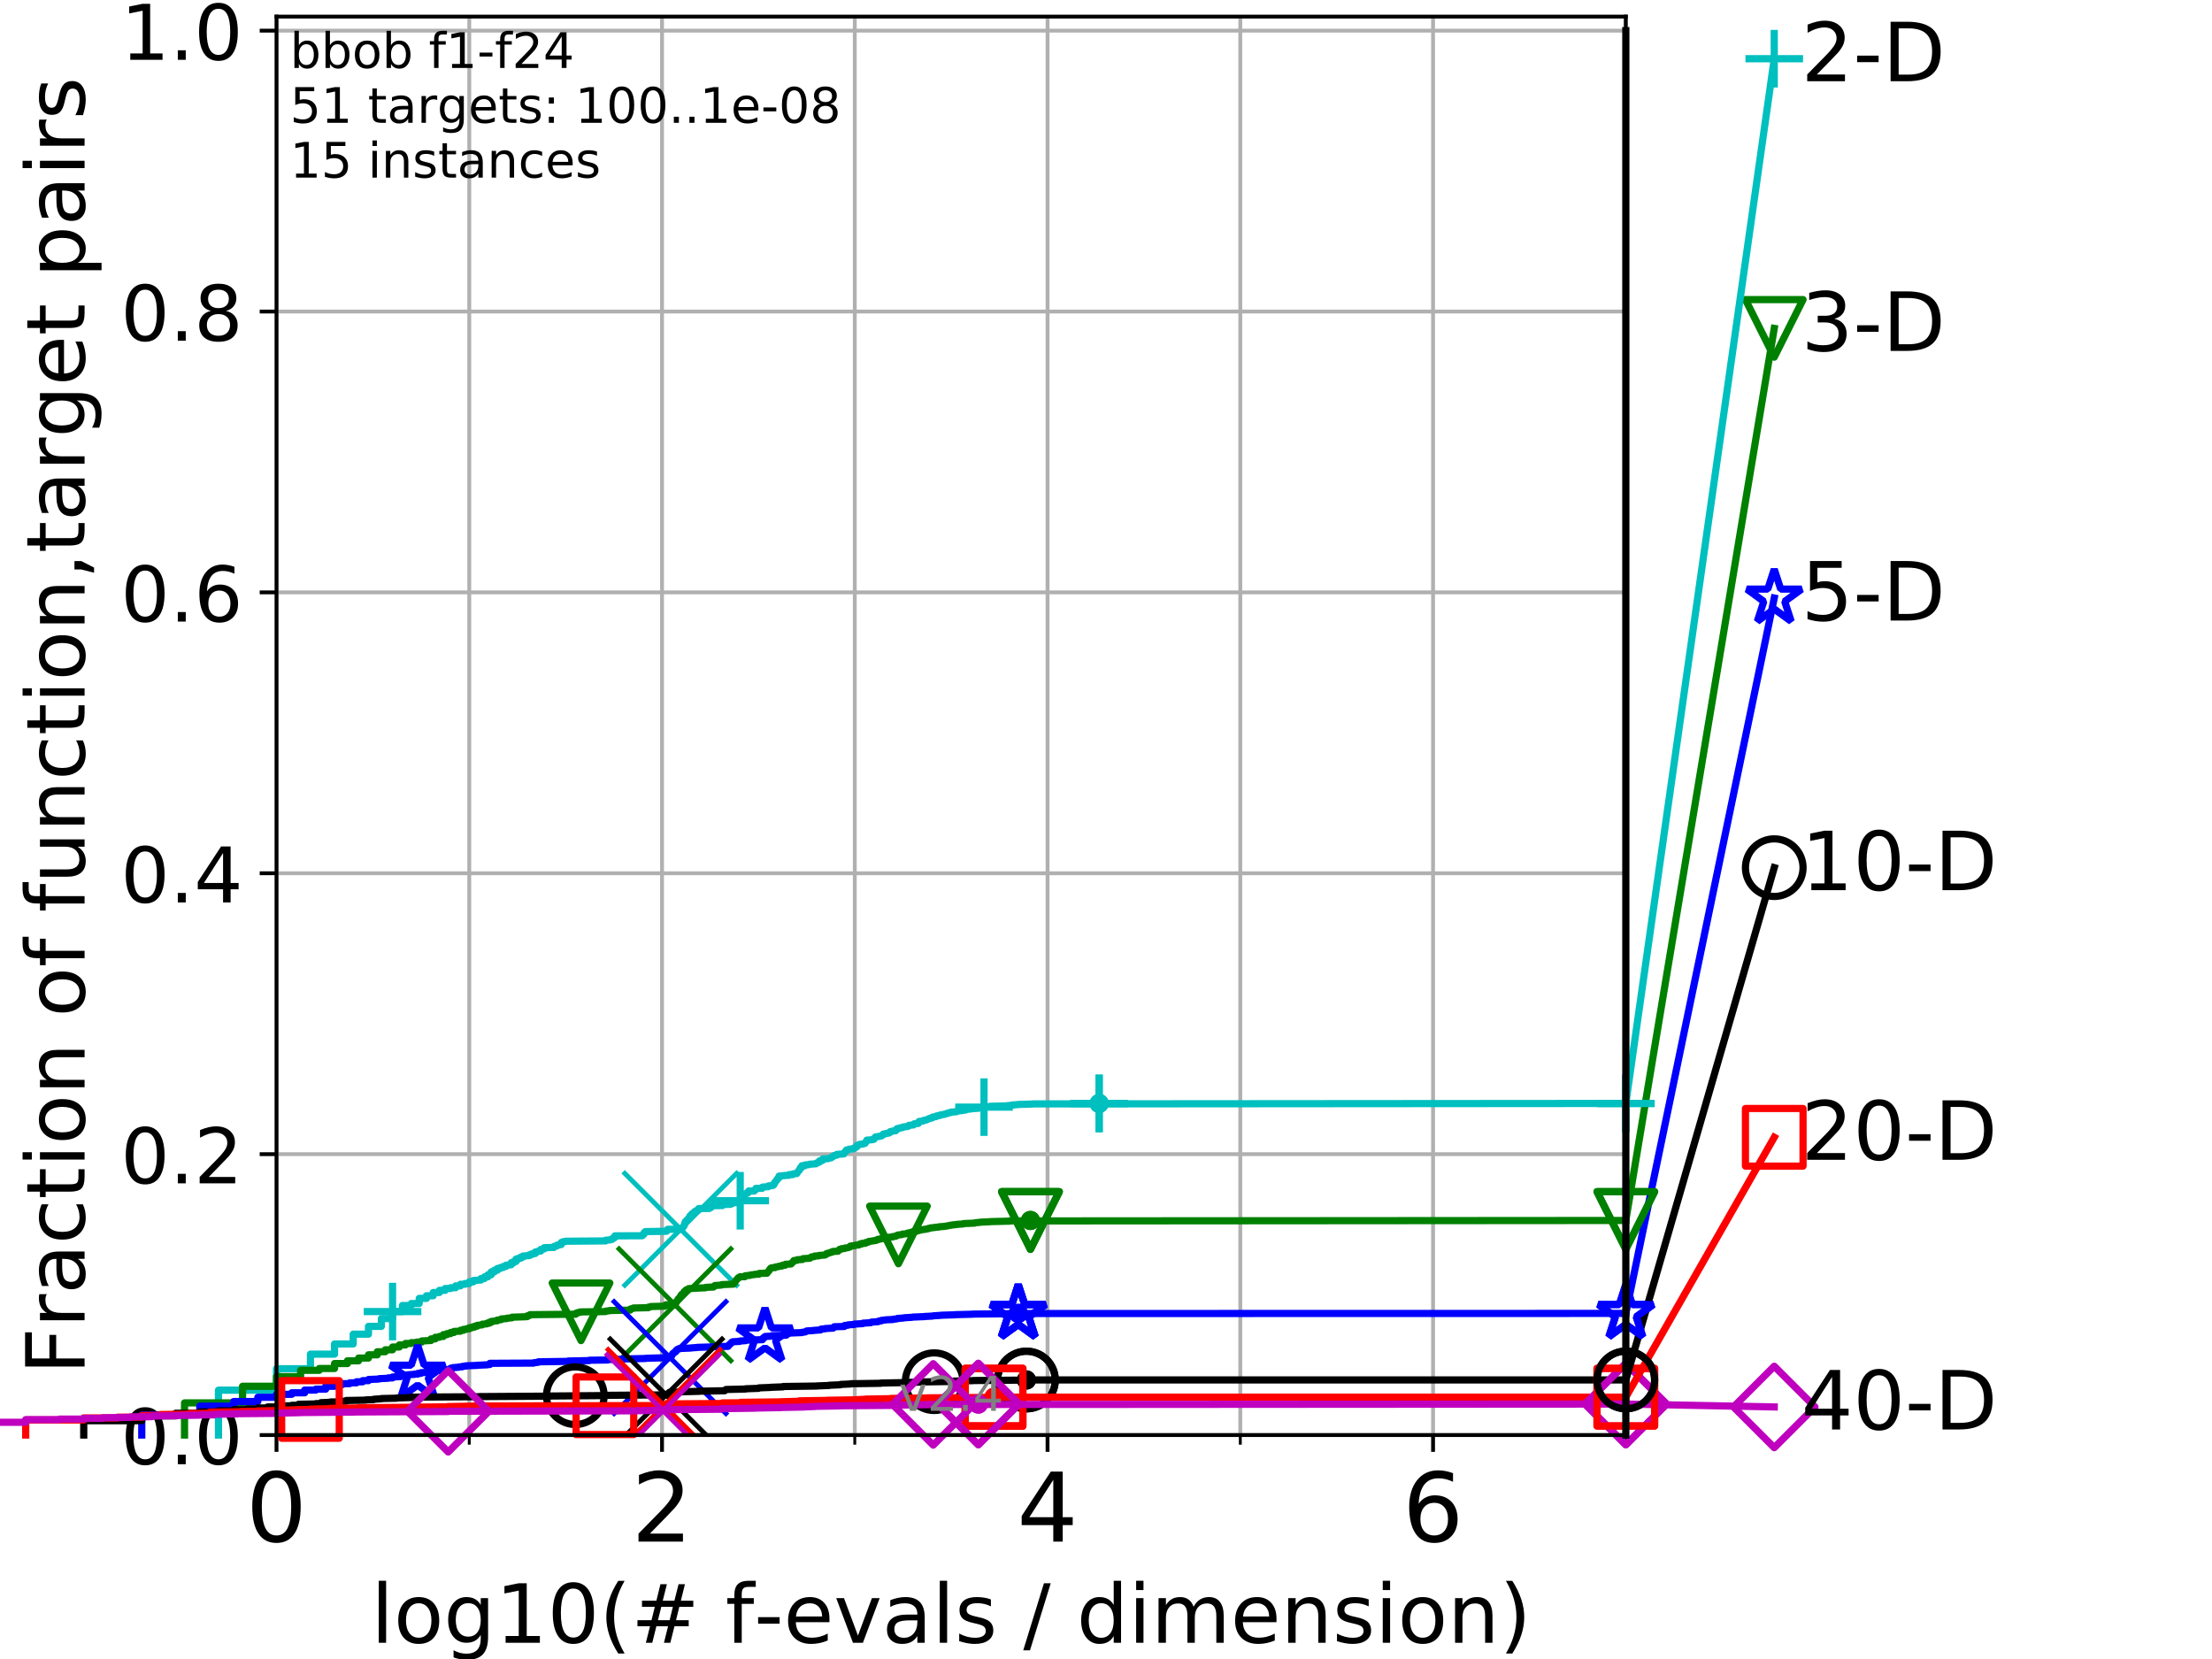 <?xml version="1.0" encoding="utf-8" standalone="no"?>
<!DOCTYPE svg PUBLIC "-//W3C//DTD SVG 1.1//EN"
  "http://www.w3.org/Graphics/SVG/1.1/DTD/svg11.dtd">
<!-- Created with matplotlib (https://matplotlib.org/) -->
<svg height="345.6pt" version="1.1" viewBox="0 0 460.8 345.6" width="460.8pt" xmlns="http://www.w3.org/2000/svg" xmlns:xlink="http://www.w3.org/1999/xlink">
 <defs>
  <style type="text/css">
*{stroke-linecap:butt;stroke-linejoin:round;}
  </style>
 </defs>
 <g id="figure_1">
  <g id="patch_1">
   <path d="M 0 345.6 
L 460.8 345.6 
L 460.8 0 
L 0 0 
z
" style="fill:#ffffff;"/>
  </g>
  <g id="axes_1">
   <g id="patch_2">
    <path d="M 57.6 298.944 
L 338.688 298.944 
L 338.688 3.456 
L 57.6 3.456 
z
" style="fill:#ffffff;"/>
   </g>
   <g id="matplotlib.axis_1">
    <g id="xtick_1">
     <g id="line2d_1">
      <path clip-path="url(#p2c7d2b14e9)" d="M 57.6 298.944 
L 57.6 3.456 
" style="fill:none;stroke:#b0b0b0;stroke-linecap:square;stroke-width:0.8;"/>
     </g>
     <g id="line2d_2">
      <defs>
       <path d="M 0 0 
L 0 3.5 
" id="m6f2f295e56" style="stroke:#000000;stroke-width:0.8;"/>
      </defs>
      <g>
       <use style="stroke:#000000;stroke-width:0.8;" x="57.6" xlink:href="#m6f2f295e56" y="298.944"/>
      </g>
     </g>
     <g id="text_1">
      <!-- 0 -->
      <defs>
       <path d="M 31.781 66.406 
Q 24.172 66.406 20.328 58.906 
Q 16.5 51.422 16.5 36.375 
Q 16.5 21.391 20.328 13.891 
Q 24.172 6.391 31.781 6.391 
Q 39.453 6.391 43.281 13.891 
Q 47.125 21.391 47.125 36.375 
Q 47.125 51.422 43.281 58.906 
Q 39.453 66.406 31.781 66.406 
z
M 31.781 74.219 
Q 44.047 74.219 50.516 64.516 
Q 56.984 54.828 56.984 36.375 
Q 56.984 17.969 50.516 8.266 
Q 44.047 -1.422 31.781 -1.422 
Q 19.531 -1.422 13.062 8.266 
Q 6.594 17.969 6.594 36.375 
Q 6.594 54.828 13.062 64.516 
Q 19.531 74.219 31.781 74.219 
z
" id="DejaVuSans-48"/>
      </defs>
      <g transform="translate(51.237 321.141)scale(0.2 -0.2)">
       <use xlink:href="#DejaVuSans-48"/>
      </g>
     </g>
    </g>
    <g id="xtick_2">
     <g id="line2d_3">
      <path clip-path="url(#p2c7d2b14e9)" d="M 137.911 298.944 
L 137.911 3.456 
" style="fill:none;stroke:#b0b0b0;stroke-linecap:square;stroke-width:0.8;"/>
     </g>
     <g id="line2d_4">
      <g>
       <use style="stroke:#000000;stroke-width:0.8;" x="137.911" xlink:href="#m6f2f295e56" y="298.944"/>
      </g>
     </g>
     <g id="text_2">
      <!-- 2 -->
      <defs>
       <path d="M 19.188 8.297 
L 53.609 8.297 
L 53.609 0 
L 7.328 0 
L 7.328 8.297 
Q 12.938 14.109 22.625 23.891 
Q 32.328 33.688 34.812 36.531 
Q 39.547 41.844 41.422 45.531 
Q 43.312 49.219 43.312 52.781 
Q 43.312 58.594 39.234 62.25 
Q 35.156 65.922 28.609 65.922 
Q 23.969 65.922 18.812 64.312 
Q 13.672 62.703 7.812 59.422 
L 7.812 69.391 
Q 13.766 71.781 18.938 73 
Q 24.125 74.219 28.422 74.219 
Q 39.75 74.219 46.484 68.547 
Q 53.219 62.891 53.219 53.422 
Q 53.219 48.922 51.531 44.891 
Q 49.859 40.875 45.406 35.406 
Q 44.188 33.984 37.641 27.219 
Q 31.109 20.453 19.188 8.297 
z
" id="DejaVuSans-50"/>
      </defs>
      <g transform="translate(131.548 321.141)scale(0.2 -0.2)">
       <use xlink:href="#DejaVuSans-50"/>
      </g>
     </g>
    </g>
    <g id="xtick_3">
     <g id="line2d_5">
      <path clip-path="url(#p2c7d2b14e9)" d="M 218.222 298.944 
L 218.222 3.456 
" style="fill:none;stroke:#b0b0b0;stroke-linecap:square;stroke-width:0.8;"/>
     </g>
     <g id="line2d_6">
      <g>
       <use style="stroke:#000000;stroke-width:0.8;" x="218.222" xlink:href="#m6f2f295e56" y="298.944"/>
      </g>
     </g>
     <g id="text_3">
      <!-- 4 -->
      <defs>
       <path d="M 37.797 64.312 
L 12.891 25.391 
L 37.797 25.391 
z
M 35.203 72.906 
L 47.609 72.906 
L 47.609 25.391 
L 58.016 25.391 
L 58.016 17.188 
L 47.609 17.188 
L 47.609 0 
L 37.797 0 
L 37.797 17.188 
L 4.891 17.188 
L 4.891 26.703 
z
" id="DejaVuSans-52"/>
      </defs>
      <g transform="translate(211.859 321.141)scale(0.2 -0.2)">
       <use xlink:href="#DejaVuSans-52"/>
      </g>
     </g>
    </g>
    <g id="xtick_4">
     <g id="line2d_7">
      <path clip-path="url(#p2c7d2b14e9)" d="M 298.533 298.944 
L 298.533 3.456 
" style="fill:none;stroke:#b0b0b0;stroke-linecap:square;stroke-width:0.8;"/>
     </g>
     <g id="line2d_8">
      <g>
       <use style="stroke:#000000;stroke-width:0.8;" x="298.533" xlink:href="#m6f2f295e56" y="298.944"/>
      </g>
     </g>
     <g id="text_4">
      <!-- 6 -->
      <defs>
       <path d="M 33.016 40.375 
Q 26.375 40.375 22.484 35.828 
Q 18.609 31.297 18.609 23.391 
Q 18.609 15.531 22.484 10.953 
Q 26.375 6.391 33.016 6.391 
Q 39.656 6.391 43.531 10.953 
Q 47.406 15.531 47.406 23.391 
Q 47.406 31.297 43.531 35.828 
Q 39.656 40.375 33.016 40.375 
z
M 52.594 71.297 
L 52.594 62.312 
Q 48.875 64.062 45.094 64.984 
Q 41.312 65.922 37.594 65.922 
Q 27.828 65.922 22.672 59.328 
Q 17.531 52.734 16.797 39.406 
Q 19.672 43.656 24.016 45.922 
Q 28.375 48.188 33.594 48.188 
Q 44.578 48.188 50.953 41.516 
Q 57.328 34.859 57.328 23.391 
Q 57.328 12.156 50.688 5.359 
Q 44.047 -1.422 33.016 -1.422 
Q 20.359 -1.422 13.672 8.266 
Q 6.984 17.969 6.984 36.375 
Q 6.984 53.656 15.188 63.938 
Q 23.391 74.219 37.203 74.219 
Q 40.922 74.219 44.703 73.484 
Q 48.484 72.75 52.594 71.297 
z
" id="DejaVuSans-54"/>
      </defs>
      <g transform="translate(292.17 321.141)scale(0.2 -0.2)">
       <use xlink:href="#DejaVuSans-54"/>
      </g>
     </g>
    </g>
    <g id="xtick_5">
     <g id="line2d_9">
      <path clip-path="url(#p2c7d2b14e9)" d="M 97.755 298.944 
L 97.755 3.456 
" style="fill:none;stroke:#b0b0b0;stroke-linecap:square;stroke-width:0.8;"/>
     </g>
     <g id="line2d_10">
      <defs>
       <path d="M 0 0 
L 0 2 
" id="mdcfebc4d27" style="stroke:#000000;stroke-width:0.6;"/>
      </defs>
      <g>
       <use style="stroke:#000000;stroke-width:0.6;" x="97.755" xlink:href="#mdcfebc4d27" y="298.944"/>
      </g>
     </g>
    </g>
    <g id="xtick_6">
     <g id="line2d_11">
      <path clip-path="url(#p2c7d2b14e9)" d="M 178.066 298.944 
L 178.066 3.456 
" style="fill:none;stroke:#b0b0b0;stroke-linecap:square;stroke-width:0.8;"/>
     </g>
     <g id="line2d_12">
      <g>
       <use style="stroke:#000000;stroke-width:0.6;" x="178.066" xlink:href="#mdcfebc4d27" y="298.944"/>
      </g>
     </g>
    </g>
    <g id="xtick_7">
     <g id="line2d_13">
      <path clip-path="url(#p2c7d2b14e9)" d="M 258.377 298.944 
L 258.377 3.456 
" style="fill:none;stroke:#b0b0b0;stroke-linecap:square;stroke-width:0.8;"/>
     </g>
     <g id="line2d_14">
      <g>
       <use style="stroke:#000000;stroke-width:0.6;" x="258.377" xlink:href="#mdcfebc4d27" y="298.944"/>
      </g>
     </g>
    </g>
    <g id="xtick_8">
     <g id="line2d_15">
      <path clip-path="url(#p2c7d2b14e9)" d="M 338.688 298.944 
L 338.688 3.456 
" style="fill:none;stroke:#b0b0b0;stroke-linecap:square;stroke-width:0.8;"/>
     </g>
     <g id="line2d_16">
      <g>
       <use style="stroke:#000000;stroke-width:0.6;" x="338.688" xlink:href="#mdcfebc4d27" y="298.944"/>
      </g>
     </g>
    </g>
    <g id="text_5">
     <!-- log10(# f-evals / dimension) -->
     <defs>
      <path d="M 9.422 75.984 
L 18.406 75.984 
L 18.406 0 
L 9.422 0 
z
" id="DejaVuSans-108"/>
      <path d="M 30.609 48.391 
Q 23.391 48.391 19.188 42.75 
Q 14.984 37.109 14.984 27.297 
Q 14.984 17.484 19.156 11.844 
Q 23.344 6.203 30.609 6.203 
Q 37.797 6.203 41.984 11.859 
Q 46.188 17.531 46.188 27.297 
Q 46.188 37.016 41.984 42.703 
Q 37.797 48.391 30.609 48.391 
z
M 30.609 56 
Q 42.328 56 49.016 48.375 
Q 55.719 40.766 55.719 27.297 
Q 55.719 13.875 49.016 6.219 
Q 42.328 -1.422 30.609 -1.422 
Q 18.844 -1.422 12.172 6.219 
Q 5.516 13.875 5.516 27.297 
Q 5.516 40.766 12.172 48.375 
Q 18.844 56 30.609 56 
z
" id="DejaVuSans-111"/>
      <path d="M 45.406 27.984 
Q 45.406 37.75 41.375 43.109 
Q 37.359 48.484 30.078 48.484 
Q 22.859 48.484 18.828 43.109 
Q 14.797 37.75 14.797 27.984 
Q 14.797 18.266 18.828 12.891 
Q 22.859 7.516 30.078 7.516 
Q 37.359 7.516 41.375 12.891 
Q 45.406 18.266 45.406 27.984 
z
M 54.391 6.781 
Q 54.391 -7.172 48.188 -13.984 
Q 42 -20.797 29.203 -20.797 
Q 24.469 -20.797 20.266 -20.094 
Q 16.062 -19.391 12.109 -17.922 
L 12.109 -9.188 
Q 16.062 -11.328 19.922 -12.344 
Q 23.781 -13.375 27.781 -13.375 
Q 36.625 -13.375 41.016 -8.766 
Q 45.406 -4.156 45.406 5.172 
L 45.406 9.625 
Q 42.625 4.781 38.281 2.391 
Q 33.938 0 27.875 0 
Q 17.828 0 11.672 7.656 
Q 5.516 15.328 5.516 27.984 
Q 5.516 40.672 11.672 48.328 
Q 17.828 56 27.875 56 
Q 33.938 56 38.281 53.609 
Q 42.625 51.219 45.406 46.391 
L 45.406 54.688 
L 54.391 54.688 
z
" id="DejaVuSans-103"/>
      <path d="M 12.406 8.297 
L 28.516 8.297 
L 28.516 63.922 
L 10.984 60.406 
L 10.984 69.391 
L 28.422 72.906 
L 38.281 72.906 
L 38.281 8.297 
L 54.391 8.297 
L 54.391 0 
L 12.406 0 
z
" id="DejaVuSans-49"/>
      <path d="M 31 75.875 
Q 24.469 64.656 21.281 53.656 
Q 18.109 42.672 18.109 31.391 
Q 18.109 20.125 21.312 9.062 
Q 24.516 -2 31 -13.188 
L 23.188 -13.188 
Q 15.875 -1.703 12.234 9.375 
Q 8.594 20.453 8.594 31.391 
Q 8.594 42.281 12.203 53.312 
Q 15.828 64.359 23.188 75.875 
z
" id="DejaVuSans-40"/>
      <path d="M 51.125 44 
L 36.922 44 
L 32.812 27.688 
L 47.125 27.688 
z
M 43.797 71.781 
L 38.719 51.516 
L 52.984 51.516 
L 58.109 71.781 
L 65.922 71.781 
L 60.891 51.516 
L 76.125 51.516 
L 76.125 44 
L 58.984 44 
L 54.984 27.688 
L 70.516 27.688 
L 70.516 20.219 
L 53.078 20.219 
L 48 0 
L 40.188 0 
L 45.219 20.219 
L 30.906 20.219 
L 25.875 0 
L 18.016 0 
L 23.094 20.219 
L 7.719 20.219 
L 7.719 27.688 
L 24.906 27.688 
L 29 44 
L 13.281 44 
L 13.281 51.516 
L 30.906 51.516 
L 35.891 71.781 
z
" id="DejaVuSans-35"/>
      <path id="DejaVuSans-32"/>
      <path d="M 37.109 75.984 
L 37.109 68.5 
L 28.516 68.5 
Q 23.688 68.5 21.797 66.547 
Q 19.922 64.594 19.922 59.516 
L 19.922 54.688 
L 34.719 54.688 
L 34.719 47.703 
L 19.922 47.703 
L 19.922 0 
L 10.891 0 
L 10.891 47.703 
L 2.297 47.703 
L 2.297 54.688 
L 10.891 54.688 
L 10.891 58.5 
Q 10.891 67.625 15.141 71.797 
Q 19.391 75.984 28.609 75.984 
z
" id="DejaVuSans-102"/>
      <path d="M 4.891 31.391 
L 31.203 31.391 
L 31.203 23.391 
L 4.891 23.391 
z
" id="DejaVuSans-45"/>
      <path d="M 56.203 29.594 
L 56.203 25.203 
L 14.891 25.203 
Q 15.484 15.922 20.484 11.062 
Q 25.484 6.203 34.422 6.203 
Q 39.594 6.203 44.453 7.469 
Q 49.312 8.734 54.109 11.281 
L 54.109 2.781 
Q 49.266 0.734 44.188 -0.344 
Q 39.109 -1.422 33.891 -1.422 
Q 20.797 -1.422 13.156 6.188 
Q 5.516 13.812 5.516 26.812 
Q 5.516 40.234 12.766 48.109 
Q 20.016 56 32.328 56 
Q 43.359 56 49.781 48.891 
Q 56.203 41.797 56.203 29.594 
z
M 47.219 32.234 
Q 47.125 39.594 43.094 43.984 
Q 39.062 48.391 32.422 48.391 
Q 24.906 48.391 20.391 44.141 
Q 15.875 39.891 15.188 32.172 
z
" id="DejaVuSans-101"/>
      <path d="M 2.984 54.688 
L 12.5 54.688 
L 29.594 8.797 
L 46.688 54.688 
L 56.203 54.688 
L 35.688 0 
L 23.484 0 
z
" id="DejaVuSans-118"/>
      <path d="M 34.281 27.484 
Q 23.391 27.484 19.188 25 
Q 14.984 22.516 14.984 16.5 
Q 14.984 11.719 18.141 8.906 
Q 21.297 6.109 26.703 6.109 
Q 34.188 6.109 38.703 11.406 
Q 43.219 16.703 43.219 25.484 
L 43.219 27.484 
z
M 52.203 31.203 
L 52.203 0 
L 43.219 0 
L 43.219 8.297 
Q 40.141 3.328 35.547 0.953 
Q 30.953 -1.422 24.312 -1.422 
Q 15.922 -1.422 10.953 3.297 
Q 6 8.016 6 15.922 
Q 6 25.141 12.172 29.828 
Q 18.359 34.516 30.609 34.516 
L 43.219 34.516 
L 43.219 35.406 
Q 43.219 41.609 39.141 45 
Q 35.062 48.391 27.688 48.391 
Q 23 48.391 18.547 47.266 
Q 14.109 46.141 10.016 43.891 
L 10.016 52.203 
Q 14.938 54.109 19.578 55.047 
Q 24.219 56 28.609 56 
Q 40.484 56 46.344 49.844 
Q 52.203 43.703 52.203 31.203 
z
" id="DejaVuSans-97"/>
      <path d="M 44.281 53.078 
L 44.281 44.578 
Q 40.484 46.531 36.375 47.5 
Q 32.281 48.484 27.875 48.484 
Q 21.188 48.484 17.844 46.438 
Q 14.5 44.391 14.5 40.281 
Q 14.5 37.156 16.891 35.375 
Q 19.281 33.594 26.516 31.984 
L 29.594 31.297 
Q 39.156 29.25 43.188 25.516 
Q 47.219 21.781 47.219 15.094 
Q 47.219 7.469 41.188 3.016 
Q 35.156 -1.422 24.609 -1.422 
Q 20.219 -1.422 15.453 -0.562 
Q 10.688 0.297 5.422 2 
L 5.422 11.281 
Q 10.406 8.688 15.234 7.391 
Q 20.062 6.109 24.812 6.109 
Q 31.156 6.109 34.562 8.281 
Q 37.984 10.453 37.984 14.406 
Q 37.984 18.062 35.516 20.016 
Q 33.062 21.969 24.703 23.781 
L 21.578 24.516 
Q 13.234 26.266 9.516 29.906 
Q 5.812 33.547 5.812 39.891 
Q 5.812 47.609 11.281 51.797 
Q 16.75 56 26.812 56 
Q 31.781 56 36.172 55.266 
Q 40.578 54.547 44.281 53.078 
z
" id="DejaVuSans-115"/>
      <path d="M 25.391 72.906 
L 33.688 72.906 
L 8.297 -9.281 
L 0 -9.281 
z
" id="DejaVuSans-47"/>
      <path d="M 45.406 46.391 
L 45.406 75.984 
L 54.391 75.984 
L 54.391 0 
L 45.406 0 
L 45.406 8.203 
Q 42.578 3.328 38.25 0.953 
Q 33.938 -1.422 27.875 -1.422 
Q 17.969 -1.422 11.734 6.484 
Q 5.516 14.406 5.516 27.297 
Q 5.516 40.188 11.734 48.094 
Q 17.969 56 27.875 56 
Q 33.938 56 38.25 53.625 
Q 42.578 51.266 45.406 46.391 
z
M 14.797 27.297 
Q 14.797 17.391 18.875 11.75 
Q 22.953 6.109 30.078 6.109 
Q 37.203 6.109 41.297 11.75 
Q 45.406 17.391 45.406 27.297 
Q 45.406 37.203 41.297 42.844 
Q 37.203 48.484 30.078 48.484 
Q 22.953 48.484 18.875 42.844 
Q 14.797 37.203 14.797 27.297 
z
" id="DejaVuSans-100"/>
      <path d="M 9.422 54.688 
L 18.406 54.688 
L 18.406 0 
L 9.422 0 
z
M 9.422 75.984 
L 18.406 75.984 
L 18.406 64.594 
L 9.422 64.594 
z
" id="DejaVuSans-105"/>
      <path d="M 52 44.188 
Q 55.375 50.25 60.062 53.125 
Q 64.75 56 71.094 56 
Q 79.641 56 84.281 50.016 
Q 88.922 44.047 88.922 33.016 
L 88.922 0 
L 79.891 0 
L 79.891 32.719 
Q 79.891 40.578 77.094 44.375 
Q 74.312 48.188 68.609 48.188 
Q 61.625 48.188 57.562 43.547 
Q 53.516 38.922 53.516 30.906 
L 53.516 0 
L 44.484 0 
L 44.484 32.719 
Q 44.484 40.625 41.703 44.406 
Q 38.922 48.188 33.109 48.188 
Q 26.219 48.188 22.156 43.531 
Q 18.109 38.875 18.109 30.906 
L 18.109 0 
L 9.078 0 
L 9.078 54.688 
L 18.109 54.688 
L 18.109 46.188 
Q 21.188 51.219 25.484 53.609 
Q 29.781 56 35.688 56 
Q 41.656 56 45.828 52.969 
Q 50 49.953 52 44.188 
z
" id="DejaVuSans-109"/>
      <path d="M 54.891 33.016 
L 54.891 0 
L 45.906 0 
L 45.906 32.719 
Q 45.906 40.484 42.875 44.328 
Q 39.844 48.188 33.797 48.188 
Q 26.516 48.188 22.312 43.547 
Q 18.109 38.922 18.109 30.906 
L 18.109 0 
L 9.078 0 
L 9.078 54.688 
L 18.109 54.688 
L 18.109 46.188 
Q 21.344 51.125 25.703 53.562 
Q 30.078 56 35.797 56 
Q 45.219 56 50.047 50.172 
Q 54.891 44.344 54.891 33.016 
z
" id="DejaVuSans-110"/>
      <path d="M 8.016 75.875 
L 15.828 75.875 
Q 23.141 64.359 26.781 53.312 
Q 30.422 42.281 30.422 31.391 
Q 30.422 20.453 26.781 9.375 
Q 23.141 -1.703 15.828 -13.188 
L 8.016 -13.188 
Q 14.5 -2 17.703 9.062 
Q 20.906 20.125 20.906 31.391 
Q 20.906 42.672 17.703 53.656 
Q 14.5 64.656 8.016 75.875 
z
" id="DejaVuSans-41"/>
     </defs>
     <g transform="translate(77.303 342.218)scale(0.17 -0.17)">
      <use xlink:href="#DejaVuSans-108"/>
      <use x="27.783" xlink:href="#DejaVuSans-111"/>
      <use x="88.965" xlink:href="#DejaVuSans-103"/>
      <use x="152.441" xlink:href="#DejaVuSans-49"/>
      <use x="216.064" xlink:href="#DejaVuSans-48"/>
      <use x="279.688" xlink:href="#DejaVuSans-40"/>
      <use x="318.701" xlink:href="#DejaVuSans-35"/>
      <use x="402.49" xlink:href="#DejaVuSans-32"/>
      <use x="434.277" xlink:href="#DejaVuSans-102"/>
      <use x="469.404" xlink:href="#DejaVuSans-45"/>
      <use x="505.488" xlink:href="#DejaVuSans-101"/>
      <use x="567.012" xlink:href="#DejaVuSans-118"/>
      <use x="626.191" xlink:href="#DejaVuSans-97"/>
      <use x="687.471" xlink:href="#DejaVuSans-108"/>
      <use x="715.254" xlink:href="#DejaVuSans-115"/>
      <use x="767.354" xlink:href="#DejaVuSans-32"/>
      <use x="799.141" xlink:href="#DejaVuSans-47"/>
      <use x="832.832" xlink:href="#DejaVuSans-32"/>
      <use x="864.619" xlink:href="#DejaVuSans-100"/>
      <use x="928.096" xlink:href="#DejaVuSans-105"/>
      <use x="955.879" xlink:href="#DejaVuSans-109"/>
      <use x="1053.291" xlink:href="#DejaVuSans-101"/>
      <use x="1114.814" xlink:href="#DejaVuSans-110"/>
      <use x="1178.193" xlink:href="#DejaVuSans-115"/>
      <use x="1230.293" xlink:href="#DejaVuSans-105"/>
      <use x="1258.076" xlink:href="#DejaVuSans-111"/>
      <use x="1319.258" xlink:href="#DejaVuSans-110"/>
      <use x="1382.637" xlink:href="#DejaVuSans-41"/>
     </g>
    </g>
   </g>
   <g id="matplotlib.axis_2">
    <g id="ytick_1">
     <g id="line2d_17">
      <path clip-path="url(#p2c7d2b14e9)" d="M 57.6 298.944 
L 338.688 298.944 
" style="fill:none;stroke:#b0b0b0;stroke-linecap:square;stroke-width:0.8;"/>
     </g>
     <g id="line2d_18">
      <defs>
       <path d="M 0 0 
L -3.5 0 
" id="m41557947d6" style="stroke:#000000;stroke-width:0.8;"/>
      </defs>
      <g>
       <use style="stroke:#000000;stroke-width:0.8;" x="57.6" xlink:href="#m41557947d6" y="298.944"/>
      </g>
     </g>
     <g id="text_6">
      <!-- 0.0 -->
      <defs>
       <path d="M 10.688 12.406 
L 21 12.406 
L 21 0 
L 10.688 0 
z
" id="DejaVuSans-46"/>
      </defs>
      <g transform="translate(25.155 305.023)scale(0.16 -0.16)">
       <use xlink:href="#DejaVuSans-48"/>
       <use x="63.623" xlink:href="#DejaVuSans-46"/>
       <use x="95.41" xlink:href="#DejaVuSans-48"/>
      </g>
     </g>
    </g>
    <g id="ytick_2">
     <g id="line2d_19">
      <path clip-path="url(#p2c7d2b14e9)" d="M 57.6 240.432 
L 338.688 240.432 
" style="fill:none;stroke:#b0b0b0;stroke-linecap:square;stroke-width:0.8;"/>
     </g>
     <g id="line2d_20">
      <g>
       <use style="stroke:#000000;stroke-width:0.8;" x="57.6" xlink:href="#m41557947d6" y="240.432"/>
      </g>
     </g>
     <g id="text_7">
      <!-- 0.2 -->
      <g transform="translate(25.155 246.51)scale(0.16 -0.16)">
       <use xlink:href="#DejaVuSans-48"/>
       <use x="63.623" xlink:href="#DejaVuSans-46"/>
       <use x="95.41" xlink:href="#DejaVuSans-50"/>
      </g>
     </g>
    </g>
    <g id="ytick_3">
     <g id="line2d_21">
      <path clip-path="url(#p2c7d2b14e9)" d="M 57.6 181.919 
L 338.688 181.919 
" style="fill:none;stroke:#b0b0b0;stroke-linecap:square;stroke-width:0.8;"/>
     </g>
     <g id="line2d_22">
      <g>
       <use style="stroke:#000000;stroke-width:0.8;" x="57.6" xlink:href="#m41557947d6" y="181.919"/>
      </g>
     </g>
     <g id="text_8">
      <!-- 0.4 -->
      <g transform="translate(25.155 187.998)scale(0.16 -0.16)">
       <use xlink:href="#DejaVuSans-48"/>
       <use x="63.623" xlink:href="#DejaVuSans-46"/>
       <use x="95.41" xlink:href="#DejaVuSans-52"/>
      </g>
     </g>
    </g>
    <g id="ytick_4">
     <g id="line2d_23">
      <path clip-path="url(#p2c7d2b14e9)" d="M 57.6 123.407 
L 338.688 123.407 
" style="fill:none;stroke:#b0b0b0;stroke-linecap:square;stroke-width:0.8;"/>
     </g>
     <g id="line2d_24">
      <g>
       <use style="stroke:#000000;stroke-width:0.8;" x="57.6" xlink:href="#m41557947d6" y="123.407"/>
      </g>
     </g>
     <g id="text_9">
      <!-- 0.6 -->
      <g transform="translate(25.155 129.485)scale(0.16 -0.16)">
       <use xlink:href="#DejaVuSans-48"/>
       <use x="63.623" xlink:href="#DejaVuSans-46"/>
       <use x="95.41" xlink:href="#DejaVuSans-54"/>
      </g>
     </g>
    </g>
    <g id="ytick_5">
     <g id="line2d_25">
      <path clip-path="url(#p2c7d2b14e9)" d="M 57.6 64.894 
L 338.688 64.894 
" style="fill:none;stroke:#b0b0b0;stroke-linecap:square;stroke-width:0.8;"/>
     </g>
     <g id="line2d_26">
      <g>
       <use style="stroke:#000000;stroke-width:0.8;" x="57.6" xlink:href="#m41557947d6" y="64.894"/>
      </g>
     </g>
     <g id="text_10">
      <!-- 0.8 -->
      <defs>
       <path d="M 31.781 34.625 
Q 24.75 34.625 20.719 30.859 
Q 16.703 27.094 16.703 20.516 
Q 16.703 13.922 20.719 10.156 
Q 24.75 6.391 31.781 6.391 
Q 38.812 6.391 42.859 10.172 
Q 46.922 13.969 46.922 20.516 
Q 46.922 27.094 42.891 30.859 
Q 38.875 34.625 31.781 34.625 
z
M 21.922 38.812 
Q 15.578 40.375 12.031 44.719 
Q 8.5 49.078 8.5 55.328 
Q 8.5 64.062 14.719 69.141 
Q 20.953 74.219 31.781 74.219 
Q 42.672 74.219 48.875 69.141 
Q 55.078 64.062 55.078 55.328 
Q 55.078 49.078 51.531 44.719 
Q 48 40.375 41.703 38.812 
Q 48.828 37.156 52.797 32.312 
Q 56.781 27.484 56.781 20.516 
Q 56.781 9.906 50.312 4.234 
Q 43.844 -1.422 31.781 -1.422 
Q 19.734 -1.422 13.25 4.234 
Q 6.781 9.906 6.781 20.516 
Q 6.781 27.484 10.781 32.312 
Q 14.797 37.156 21.922 38.812 
z
M 18.312 54.391 
Q 18.312 48.734 21.844 45.562 
Q 25.391 42.391 31.781 42.391 
Q 38.141 42.391 41.719 45.562 
Q 45.312 48.734 45.312 54.391 
Q 45.312 60.062 41.719 63.234 
Q 38.141 66.406 31.781 66.406 
Q 25.391 66.406 21.844 63.234 
Q 18.312 60.062 18.312 54.391 
z
" id="DejaVuSans-56"/>
      </defs>
      <g transform="translate(25.155 70.973)scale(0.16 -0.16)">
       <use xlink:href="#DejaVuSans-48"/>
       <use x="63.623" xlink:href="#DejaVuSans-46"/>
       <use x="95.41" xlink:href="#DejaVuSans-56"/>
      </g>
     </g>
    </g>
    <g id="ytick_6">
     <g id="line2d_27">
      <path clip-path="url(#p2c7d2b14e9)" d="M 57.6 6.382 
L 338.688 6.382 
" style="fill:none;stroke:#b0b0b0;stroke-linecap:square;stroke-width:0.8;"/>
     </g>
     <g id="line2d_28">
      <g>
       <use style="stroke:#000000;stroke-width:0.8;" x="57.6" xlink:href="#m41557947d6" y="6.382"/>
      </g>
     </g>
     <g id="text_11">
      <!-- 1.0 -->
      <g transform="translate(25.155 12.46)scale(0.16 -0.16)">
       <use xlink:href="#DejaVuSans-49"/>
       <use x="63.623" xlink:href="#DejaVuSans-46"/>
       <use x="95.41" xlink:href="#DejaVuSans-48"/>
      </g>
     </g>
    </g>
    <g id="text_12">
     <!-- Fraction of function,target pairs -->
     <defs>
      <path d="M 9.812 72.906 
L 51.703 72.906 
L 51.703 64.594 
L 19.672 64.594 
L 19.672 43.109 
L 48.578 43.109 
L 48.578 34.812 
L 19.672 34.812 
L 19.672 0 
L 9.812 0 
z
" id="DejaVuSans-70"/>
      <path d="M 41.109 46.297 
Q 39.594 47.172 37.812 47.578 
Q 36.031 48 33.891 48 
Q 26.266 48 22.188 43.047 
Q 18.109 38.094 18.109 28.812 
L 18.109 0 
L 9.078 0 
L 9.078 54.688 
L 18.109 54.688 
L 18.109 46.188 
Q 20.953 51.172 25.484 53.578 
Q 30.031 56 36.531 56 
Q 37.453 56 38.578 55.875 
Q 39.703 55.766 41.062 55.516 
z
" id="DejaVuSans-114"/>
      <path d="M 48.781 52.594 
L 48.781 44.188 
Q 44.969 46.297 41.141 47.344 
Q 37.312 48.391 33.406 48.391 
Q 24.656 48.391 19.812 42.844 
Q 14.984 37.312 14.984 27.297 
Q 14.984 17.281 19.812 11.734 
Q 24.656 6.203 33.406 6.203 
Q 37.312 6.203 41.141 7.25 
Q 44.969 8.297 48.781 10.406 
L 48.781 2.094 
Q 45.016 0.344 40.984 -0.531 
Q 36.969 -1.422 32.422 -1.422 
Q 20.062 -1.422 12.781 6.344 
Q 5.516 14.109 5.516 27.297 
Q 5.516 40.672 12.859 48.328 
Q 20.219 56 33.016 56 
Q 37.156 56 41.109 55.141 
Q 45.062 54.297 48.781 52.594 
z
" id="DejaVuSans-99"/>
      <path d="M 18.312 70.219 
L 18.312 54.688 
L 36.812 54.688 
L 36.812 47.703 
L 18.312 47.703 
L 18.312 18.016 
Q 18.312 11.328 20.141 9.422 
Q 21.969 7.516 27.594 7.516 
L 36.812 7.516 
L 36.812 0 
L 27.594 0 
Q 17.188 0 13.234 3.875 
Q 9.281 7.766 9.281 18.016 
L 9.281 47.703 
L 2.688 47.703 
L 2.688 54.688 
L 9.281 54.688 
L 9.281 70.219 
z
" id="DejaVuSans-116"/>
      <path d="M 8.5 21.578 
L 8.5 54.688 
L 17.484 54.688 
L 17.484 21.922 
Q 17.484 14.156 20.5 10.266 
Q 23.531 6.391 29.594 6.391 
Q 36.859 6.391 41.078 11.031 
Q 45.312 15.672 45.312 23.688 
L 45.312 54.688 
L 54.297 54.688 
L 54.297 0 
L 45.312 0 
L 45.312 8.406 
Q 42.047 3.422 37.719 1 
Q 33.406 -1.422 27.688 -1.422 
Q 18.266 -1.422 13.375 4.438 
Q 8.5 10.297 8.5 21.578 
z
M 31.109 56 
z
" id="DejaVuSans-117"/>
      <path d="M 11.719 12.406 
L 22.016 12.406 
L 22.016 4 
L 14.016 -11.625 
L 7.719 -11.625 
L 11.719 4 
z
" id="DejaVuSans-44"/>
      <path d="M 18.109 8.203 
L 18.109 -20.797 
L 9.078 -20.797 
L 9.078 54.688 
L 18.109 54.688 
L 18.109 46.391 
Q 20.953 51.266 25.266 53.625 
Q 29.594 56 35.594 56 
Q 45.562 56 51.781 48.094 
Q 58.016 40.188 58.016 27.297 
Q 58.016 14.406 51.781 6.484 
Q 45.562 -1.422 35.594 -1.422 
Q 29.594 -1.422 25.266 0.953 
Q 20.953 3.328 18.109 8.203 
z
M 48.688 27.297 
Q 48.688 37.203 44.609 42.844 
Q 40.531 48.484 33.406 48.484 
Q 26.266 48.484 22.188 42.844 
Q 18.109 37.203 18.109 27.297 
Q 18.109 17.391 22.188 11.75 
Q 26.266 6.109 33.406 6.109 
Q 40.531 6.109 44.609 11.75 
Q 48.688 17.391 48.688 27.297 
z
" id="DejaVuSans-112"/>
     </defs>
     <g transform="translate(17.62 286.339)rotate(-90)scale(0.17 -0.17)">
      <use xlink:href="#DejaVuSans-70"/>
      <use x="57.41" xlink:href="#DejaVuSans-114"/>
      <use x="98.523" xlink:href="#DejaVuSans-97"/>
      <use x="159.803" xlink:href="#DejaVuSans-99"/>
      <use x="214.783" xlink:href="#DejaVuSans-116"/>
      <use x="253.992" xlink:href="#DejaVuSans-105"/>
      <use x="281.775" xlink:href="#DejaVuSans-111"/>
      <use x="342.957" xlink:href="#DejaVuSans-110"/>
      <use x="406.336" xlink:href="#DejaVuSans-32"/>
      <use x="438.123" xlink:href="#DejaVuSans-111"/>
      <use x="499.305" xlink:href="#DejaVuSans-102"/>
      <use x="534.51" xlink:href="#DejaVuSans-32"/>
      <use x="566.297" xlink:href="#DejaVuSans-102"/>
      <use x="601.502" xlink:href="#DejaVuSans-117"/>
      <use x="664.881" xlink:href="#DejaVuSans-110"/>
      <use x="728.26" xlink:href="#DejaVuSans-99"/>
      <use x="783.24" xlink:href="#DejaVuSans-116"/>
      <use x="822.449" xlink:href="#DejaVuSans-105"/>
      <use x="850.232" xlink:href="#DejaVuSans-111"/>
      <use x="911.414" xlink:href="#DejaVuSans-110"/>
      <use x="974.793" xlink:href="#DejaVuSans-44"/>
      <use x="1006.58" xlink:href="#DejaVuSans-116"/>
      <use x="1045.789" xlink:href="#DejaVuSans-97"/>
      <use x="1107.068" xlink:href="#DejaVuSans-114"/>
      <use x="1148.166" xlink:href="#DejaVuSans-103"/>
      <use x="1211.643" xlink:href="#DejaVuSans-101"/>
      <use x="1273.166" xlink:href="#DejaVuSans-116"/>
      <use x="1312.375" xlink:href="#DejaVuSans-32"/>
      <use x="1344.162" xlink:href="#DejaVuSans-112"/>
      <use x="1407.639" xlink:href="#DejaVuSans-97"/>
      <use x="1468.918" xlink:href="#DejaVuSans-105"/>
      <use x="1496.701" xlink:href="#DejaVuSans-114"/>
      <use x="1537.814" xlink:href="#DejaVuSans-115"/>
     </g>
    </g>
   </g>
   <g id="line2d_29">
    <defs>
     <path d="M 0 1.5 
C 0.398 1.5 0.779 1.342 1.061 1.061 
C 1.342 0.779 1.5 0.398 1.5 0 
C 1.5 -0.398 1.342 -0.779 1.061 -1.061 
C 0.779 -1.342 0.398 -1.5 0 -1.5 
C -0.398 -1.5 -0.779 -1.342 -1.061 -1.061 
C -1.342 -0.779 -1.5 -0.398 -1.5 0 
C -1.5 0.398 -1.342 0.779 -1.061 1.061 
C -0.779 1.342 -0.398 1.5 0 1.5 
z
" id="m4248ad4503" style="stroke:#00bfbf;"/>
    </defs>
    <g>
     <use style="fill:#00bfbf;stroke:#00bfbf;" x="228.978" xlink:href="#m4248ad4503" y="229.867"/>
     <use style="fill:#00bfbf;stroke:#00bfbf;" x="228.978" xlink:href="#m4248ad4503" y="229.867"/>
    </g>
   </g>
   <g id="line2d_30">
    <path d="M 45.512 298.944 
L 45.512 289.598 
L 57.6 289.598 
L 57.6 285.129 
L 64.671 285.129 
L 64.671 282.093 
L 69.688 282.093 
L 69.688 279.966 
L 73.579 279.966 
L 73.579 277.934 
L 76.759 277.934 
L 76.759 276.309 
L 79.447 276.309 
L 79.447 274.683 
L 81.776 274.683 
L 81.776 273.225 
L 83.83 273.225 
L 83.83 271.958 
L 85.667 271.958 
L 85.667 271.552 
L 87.33 271.552 
L 87.33 270.477 
L 88.847 270.477 
L 88.847 269.927 
L 90.243 269.927 
L 90.243 269.258 
L 91.535 269.258 
L 91.535 268.803 
L 92.738 268.803 
L 92.738 268.421 
L 93.864 268.421 
L 93.864 268.254 
L 94.921 268.254 
L 94.921 267.871 
L 95.918 267.871 
L 95.918 267.537 
L 96.861 267.537 
L 96.861 267.393 
L 97.755 267.393 
L 97.755 267.035 
L 98.606 267.035 
L 98.606 266.748 
L 100.193 266.652 
L 100.193 266.341 
L 100.935 266.341 
L 100.935 265.983 
L 101.647 265.983 
L 101.647 265.553 
L 102.331 265.553 
L 102.331 264.955 
L 102.989 264.955 
L 102.989 264.597 
L 103.623 264.597 
L 103.623 264.238 
L 104.235 264.238 
L 104.235 264.047 
L 104.826 264.047 
L 104.826 263.832 
L 105.398 263.832 
L 105.398 263.569 
L 106.489 263.473 
L 106.489 263.043 
L 107.009 263.043 
L 107.009 262.78 
L 107.515 262.78 
L 107.515 262.278 
L 108.006 262.278 
L 108.006 262.111 
L 108.484 262.111 
L 108.484 261.872 
L 108.949 261.872 
L 108.949 261.657 
L 110.274 261.561 
L 110.274 261.394 
L 110.694 261.394 
L 110.694 261.226 
L 111.506 261.131 
L 111.506 260.82 
L 111.897 260.82 
L 111.897 260.701 
L 112.656 260.605 
L 112.656 260.27 
L 113.383 260.175 
L 113.383 259.912 
L 115.397 259.864 
L 115.397 259.649 
L 116.02 259.553 
L 116.02 259.386 
L 116.621 259.314 
L 116.621 259.266 
L 116.914 259.266 
L 116.914 258.836 
L 117.203 258.836 
L 117.203 258.693 
L 117.765 258.645 
L 117.765 258.573 
L 126.168 258.502 
L 126.168 258.358 
L 127.165 258.286 
L 127.165 258.215 
L 127.485 258.191 
L 127.485 258.095 
L 127.643 258.095 
L 127.643 257.952 
L 127.954 257.88 
L 127.954 257.784 
L 128.108 257.784 
L 128.108 257.45 
L 133.8 257.426 
L 133.91 257.163 
L 134.128 257.139 
L 134.236 256.709 
L 134.45 256.709 
L 134.45 256.565 
L 138.845 256.494 
L 138.927 256.374 
L 139.009 256.374 
L 139.091 256.087 
L 141.941 256.064 
L 142.01 255.896 
L 142.079 255.896 
L 142.148 255.729 
L 142.284 255.681 
L 142.352 255.514 
L 142.419 255.514 
L 142.486 255.299 
L 142.553 255.299 
L 142.62 254.892 
L 142.686 254.892 
L 142.753 254.51 
L 142.95 254.414 
L 143.015 254.223 
L 143.209 254.127 
L 143.273 254.008 
L 143.337 254.008 
L 143.401 253.817 
L 143.528 253.745 
L 143.591 253.602 
L 143.654 253.602 
L 143.716 253.315 
L 143.965 253.243 
L 144.026 253.004 
L 144.087 253.004 
L 144.148 252.861 
L 144.391 252.789 
L 144.451 252.669 
L 144.63 252.574 
L 144.689 252.43 
L 144.924 252.335 
L 144.924 252.239 
L 145.327 252.144 
L 145.384 252.072 
L 145.554 252.048 
L 145.554 251.761 
L 147.77 251.737 
L 147.868 251.594 
L 148.161 251.522 
L 148.258 251.331 
L 148.354 251.307 
L 148.354 251.164 
L 150.472 251.14 
L 150.514 250.925 
L 152.207 250.877 
L 152.207 250.781 
L 152.55 250.733 
L 152.587 250.566 
L 154.064 250.47 
L 154.167 250.136 
L 154.27 250.04 
L 154.372 249.753 
L 154.608 249.682 
L 154.641 249.61 
L 154.807 249.514 
L 154.906 249.323 
L 155.005 249.323 
L 155.103 248.917 
L 155.232 248.821 
L 155.329 248.654 
L 155.521 248.654 
L 155.521 248.534 
L 155.867 248.463 
L 155.96 248.104 
L 157.128 248.104 
L 157.128 247.961 
L 157.387 247.865 
L 157.472 247.554 
L 158.758 247.554 
L 158.837 247.291 
L 160.079 247.196 
L 160.079 247.052 
L 161.031 246.957 
L 161.077 246.861 
L 161.238 246.766 
L 161.307 246.431 
L 161.42 246.359 
L 161.488 246.24 
L 161.556 246.216 
L 161.645 246.001 
L 161.757 245.929 
L 161.823 245.762 
L 161.912 245.666 
L 162.021 245.594 
L 162.065 245.594 
L 162.065 245.427 
L 162.303 245.331 
L 162.303 244.997 
L 163.429 244.901 
L 163.429 244.877 
L 164.372 244.83 
L 164.41 244.686 
L 165.157 244.686 
L 165.157 244.543 
L 165.996 244.471 
L 166.065 244.328 
L 166.135 244.256 
L 166.221 244.065 
L 166.341 243.969 
L 166.443 243.802 
L 166.545 243.754 
L 166.612 243.539 
L 166.679 243.467 
L 166.729 243.276 
L 166.994 243.204 
L 167.044 242.846 
L 167.672 242.846 
L 167.704 242.678 
L 168.597 242.607 
L 168.597 242.535 
L 169.995 242.439 
L 170.064 242.296 
L 170.378 242.2 
L 170.473 242.129 
L 170.687 242.105 
L 170.687 241.842 
L 171.341 241.746 
L 171.392 241.435 
L 172.506 241.364 
L 172.614 241.292 
L 173.154 241.196 
L 173.246 241.077 
L 173.474 240.981 
L 173.508 240.886 
L 173.733 240.814 
L 173.733 240.742 
L 174.305 240.647 
L 174.327 240.479 
L 175.787 240.384 
L 175.877 240.121 
L 175.995 240.073 
L 176.102 239.858 
L 176.325 239.762 
L 176.325 239.571 
L 176.819 239.475 
L 176.838 239.404 
L 177.741 239.332 
L 177.741 239.213 
L 178.145 239.117 
L 178.248 238.997 
L 178.488 238.902 
L 178.582 238.567 
L 179.033 238.472 
L 179.033 238.4 
L 179.831 238.304 
L 179.831 238.28 
L 180.198 238.185 
L 180.229 238.017 
L 180.39 237.922 
L 180.496 237.731 
L 180.579 237.707 
L 180.579 237.515 
L 181.698 237.42 
L 181.698 237.396 
L 182.034 237.348 
L 182.145 237.133 
L 182.248 237.037 
L 182.248 236.99 
L 182.371 236.99 
L 182.371 236.846 
L 183.046 236.751 
L 183.046 236.727 
L 183.652 236.631 
L 183.696 236.559 
L 183.884 236.464 
L 183.928 236.392 
L 183.996 236.392 
L 183.996 236.249 
L 184.618 236.153 
L 184.618 236.105 
L 185.201 236.034 
L 185.299 235.914 
L 185.483 235.866 
L 185.483 235.723 
L 186.054 235.627 
L 186.054 235.603 
L 186.592 235.555 
L 186.624 235.388 
L 186.852 235.293 
L 186.852 235.125 
L 187.376 235.054 
L 187.376 234.982 
L 188.068 234.886 
L 188.122 234.767 
L 189.084 234.671 
L 189.084 234.647 
L 189.306 234.575 
L 189.306 234.432 
L 190.311 234.336 
L 190.414 234.121 
L 191.318 234.026 
L 191.411 233.787 
L 191.456 233.787 
L 191.456 233.619 
L 192.309 233.524 
L 192.37 233.404 
L 192.982 233.309 
L 192.982 233.285 
L 193.254 233.189 
L 193.287 233.141 
L 193.55 233.046 
L 193.565 232.998 
L 194.143 232.902 
L 194.254 232.711 
L 195.012 232.616 
L 195.095 232.472 
L 195.79 232.376 
L 195.897 232.257 
L 196.664 232.161 
L 196.664 232.114 
L 197.117 232.018 
L 197.117 231.994 
L 197.399 231.946 
L 197.399 231.875 
L 198.01 231.779 
L 198.073 231.683 
L 199.3 231.588 
L 199.405 231.444 
L 200.415 231.349 
L 200.415 231.325 
L 201.177 231.229 
L 201.256 231.11 
L 202.323 231.014 
L 202.334 230.966 
L 203.889 230.871 
L 203.924 230.799 
L 204.801 230.703 
L 204.887 230.632 
L 206.182 230.536 
L 206.219 230.464 
L 209.742 230.369 
L 209.742 230.345 
L 210.745 230.249 
L 210.789 230.201 
L 212.036 230.106 
L 212.036 230.082 
L 215.156 229.986 
L 215.156 229.962 
L 338.688 229.867 
L 338.688 229.867 
" style="fill:none;stroke:#00bfbf;stroke-linecap:square;stroke-width:1.5;"/>
   </g>
   <g id="line2d_31">
    <defs>
     <path d="M -6 0 
L 6 0 
M 0 6 
L 0 -6 
" id="mecfacf1fed" style="stroke:#00bfbf;stroke-width:1.5;"/>
    </defs>
    <g>
     <use style="fill-opacity:0;stroke:#00bfbf;stroke-width:1.5;" x="81.776" xlink:href="#mecfacf1fed" y="273.225"/>
     <use style="fill-opacity:0;stroke:#00bfbf;stroke-width:1.5;" x="154.201" xlink:href="#mecfacf1fed" y="250.136"/>
     <use style="fill-opacity:0;stroke:#00bfbf;stroke-width:1.5;" x="204.988" xlink:href="#mecfacf1fed" y="230.632"/>
     <use style="fill-opacity:0;stroke:#00bfbf;stroke-width:1.5;" x="228.978" xlink:href="#mecfacf1fed" y="229.867"/>
     <use style="fill-opacity:0;stroke:#00bfbf;stroke-width:1.5;" x="228.978" xlink:href="#mecfacf1fed" y="229.867"/>
     <use style="fill-opacity:0;stroke:#00bfbf;stroke-width:1.5;" x="338.688" xlink:href="#mecfacf1fed" y="229.867"/>
    </g>
   </g>
   <g id="line2d_32">
    <path style="fill:none;stroke:#00bfbf;stroke-linecap:square;stroke-width:1.5;"/>
    <g/>
   </g>
   <g id="line2d_33">
    <path clip-path="url(#p2c7d2b14e9)" d="M 141.802 256.087 
" style="fill:none;stroke:#00bfbf;stroke-linecap:square;stroke-width:1.5;"/>
    <defs>
     <path d="M -12 12 
L 12 -12 
M -12 -12 
L 12 12 
" id="m2e7c596b71" style="stroke:#00bfbf;"/>
    </defs>
    <g clip-path="url(#p2c7d2b14e9)">
     <use style="fill:#00bfbf;stroke:#00bfbf;" x="141.802" xlink:href="#m2e7c596b71" y="256.087"/>
    </g>
   </g>
   <g id="line2d_34">
    <defs>
     <path d="M 0 1.5 
C 0.398 1.5 0.779 1.342 1.061 1.061 
C 1.342 0.779 1.5 0.398 1.5 0 
C 1.5 -0.398 1.342 -0.779 1.061 -1.061 
C 0.779 -1.342 0.398 -1.5 0 -1.5 
C -0.398 -1.5 -0.779 -1.342 -1.061 -1.061 
C -1.342 -0.779 -1.5 -0.398 -1.5 0 
C -1.5 0.398 -1.342 0.779 -1.061 1.061 
C -0.779 1.342 -0.398 1.5 0 1.5 
z
" id="mafe06b3438" style="stroke:#008000;"/>
    </defs>
    <g>
     <use style="fill:#008000;stroke:#008000;" x="214.661" xlink:href="#mafe06b3438" y="254.247"/>
     <use style="fill:#008000;stroke:#008000;" x="214.661" xlink:href="#mafe06b3438" y="254.247"/>
    </g>
   </g>
   <g id="line2d_35">
    <path d="M 38.441 298.944 
L 38.441 292.251 
L 50.529 292.251 
L 50.529 288.786 
L 57.6 288.786 
L 57.6 286.778 
L 62.617 286.778 
L 62.617 285.463 
L 66.508 285.463 
L 66.508 285.081 
L 69.688 285.081 
L 69.688 284.053 
L 72.376 284.053 
L 72.376 283.479 
L 74.705 283.479 
L 74.705 282.906 
L 76.759 282.906 
L 76.759 282.236 
L 78.596 282.236 
L 78.596 281.591 
L 80.259 281.591 
L 80.259 281.185 
L 81.776 281.185 
L 81.776 280.611 
L 83.172 280.611 
L 83.172 280.181 
L 84.464 280.181 
L 84.464 279.87 
L 85.667 279.87 
L 85.667 279.703 
L 86.793 279.703 
L 86.793 279.583 
L 87.85 279.583 
L 87.85 279.344 
L 89.79 279.249 
L 89.79 278.914 
L 90.684 278.914 
L 90.684 278.579 
L 91.535 278.579 
L 91.535 278.412 
L 92.347 278.412 
L 92.347 278.03 
L 93.122 278.03 
L 93.122 277.814 
L 93.864 277.814 
L 93.864 277.575 
L 94.576 277.575 
L 94.576 277.36 
L 95.918 277.313 
L 95.918 277.121 
L 96.552 277.121 
L 96.552 276.93 
L 97.164 276.93 
L 97.164 276.811 
L 97.755 276.811 
L 97.755 276.595 
L 98.327 276.595 
L 98.327 276.452 
L 98.881 276.452 
L 98.881 276.261 
L 99.418 276.261 
L 99.418 276.094 
L 100.444 275.998 
L 100.444 275.855 
L 101.413 275.783 
L 101.413 275.663 
L 101.878 275.663 
L 101.878 275.472 
L 102.331 275.472 
L 102.331 275.281 
L 103.203 275.185 
L 103.203 275.137 
L 103.623 275.137 
L 103.623 274.994 
L 104.435 274.898 
L 104.435 274.755 
L 105.585 274.683 
L 105.585 274.612 
L 106.664 274.516 
L 106.664 274.396 
L 109.55 274.301 
L 109.55 274.277 
L 109.843 274.277 
L 109.843 274.11 
L 110.415 274.014 
L 110.415 273.871 
L 119.932 273.775 
L 119.932 273.584 
L 120.414 273.488 
L 120.414 273.416 
L 120.883 273.369 
L 120.883 273.297 
L 126.168 273.225 
L 126.168 273.13 
L 126.948 273.058 
L 126.948 273.01 
L 131.27 272.915 
L 131.355 272.676 
L 131.856 272.58 
L 131.938 272.484 
L 135.077 272.413 
L 135.077 272.293 
L 135.549 272.221 
L 135.549 272.174 
L 138.483 272.102 
L 138.483 272.03 
L 138.706 272.006 
L 138.706 271.815 
L 140.649 271.815 
L 140.748 271.48 
L 140.847 271.385 
L 140.944 271.074 
L 141.09 271.002 
L 141.187 270.787 
L 141.283 270.739 
L 141.283 270.596 
L 141.426 270.596 
L 141.426 270.477 
L 141.568 270.477 
L 141.662 270.142 
L 141.756 270.142 
L 141.849 269.855 
L 141.941 269.783 
L 141.987 269.664 
L 142.125 269.664 
L 142.216 269.52 
L 142.261 269.52 
L 142.352 269.353 
L 142.442 269.305 
L 142.531 269.066 
L 142.753 268.971 
L 142.797 268.899 
L 142.928 268.899 
L 142.928 268.708 
L 143.401 268.612 
L 143.443 268.445 
L 145.365 268.349 
L 145.365 268.325 
L 146.924 268.278 
L 147.027 268.182 
L 148.639 268.11 
L 148.733 267.943 
L 148.92 267.847 
L 148.92 267.799 
L 150.287 267.704 
L 150.344 267.608 
L 152.762 267.513 
L 152.836 267.345 
L 153.008 267.274 
L 153.106 267.011 
L 153.203 266.915 
L 153.299 266.748 
L 153.395 266.652 
L 153.49 266.557 
L 153.609 266.461 
L 153.703 266.27 
L 153.89 266.198 
L 153.89 266.126 
L 154.167 266.079 
L 154.19 265.959 
L 155.168 265.959 
L 155.232 265.768 
L 156.277 265.672 
L 156.338 265.6 
L 157.224 265.505 
L 157.282 265.457 
L 158.104 265.433 
L 158.177 265.266 
L 159.775 265.242 
L 159.858 265.003 
L 160.038 264.907 
L 160.136 264.788 
L 160.233 264.692 
L 160.33 264.453 
L 160.442 264.358 
L 160.522 264.214 
L 160.759 264.142 
L 160.759 264.095 
L 161.45 264.071 
L 161.496 263.951 
L 162.203 263.856 
L 162.232 263.784 
L 162.882 263.736 
L 162.993 263.569 
L 163.55 263.569 
L 163.616 263.378 
L 164.8 263.306 
L 164.85 263.139 
L 165.059 263.043 
L 165.157 262.876 
L 165.303 262.804 
L 165.387 262.589 
L 166.059 262.541 
L 166.094 262.422 
L 167.158 262.374 
L 167.256 262.206 
L 168.726 262.111 
L 168.806 262.039 
L 168.943 261.943 
L 169.012 261.848 
L 169.702 261.752 
L 169.702 261.657 
L 170.607 261.609 
L 170.607 261.537 
L 171.854 261.442 
L 171.912 261.394 
L 172.134 261.298 
L 172.208 261.131 
L 172.713 261.035 
L 172.736 260.987 
L 173.142 260.892 
L 173.15 260.844 
L 173.478 260.796 
L 173.478 260.701 
L 174.577 260.653 
L 174.669 260.462 
L 174.845 260.39 
L 174.887 260.27 
L 175.28 260.223 
L 175.3 260.127 
L 175.942 260.079 
L 175.942 260.007 
L 176.637 259.912 
L 176.637 259.888 
L 177.043 259.792 
L 177.153 259.577 
L 178.101 259.482 
L 178.142 259.41 
L 178.95 259.338 
L 179.055 259.171 
L 179.5 259.147 
L 179.5 259.027 
L 180.275 259.003 
L 180.275 258.86 
L 180.869 258.764 
L 180.953 258.621 
L 181.752 258.525 
L 181.752 258.502 
L 182.48 258.406 
L 182.557 258.31 
L 182.895 258.263 
L 182.895 258.167 
L 183.535 258.095 
L 183.535 258.047 
L 184.116 257.976 
L 184.181 257.904 
L 184.769 257.808 
L 184.769 257.784 
L 185.907 257.689 
L 185.907 257.617 
L 186.637 257.522 
L 186.747 257.402 
L 186.999 257.354 
L 186.999 257.283 
L 187.882 257.187 
L 187.958 257.091 
L 188.97 256.996 
L 189.06 256.876 
L 189.605 256.805 
L 189.605 256.757 
L 190.09 256.661 
L 190.189 256.565 
L 191.022 256.47 
L 191.102 256.398 
L 191.566 256.303 
L 191.566 256.279 
L 192.079 256.183 
L 192.079 256.159 
L 192.93 256.064 
L 192.93 256.04 
L 193.348 255.968 
L 193.348 255.92 
L 193.812 255.848 
L 193.812 255.801 
L 194.745 255.705 
L 194.745 255.681 
L 195.629 255.609 
L 195.629 255.562 
L 196.946 255.466 
L 196.946 255.442 
L 197.536 255.346 
L 197.622 255.299 
L 198.356 255.203 
L 198.356 255.179 
L 199.333 255.084 
L 199.333 255.06 
L 200.657 254.964 
L 200.73 254.892 
L 203.038 254.797 
L 203.148 254.725 
L 204.176 254.629 
L 204.176 254.606 
L 206.243 254.51 
L 206.243 254.486 
L 210.263 254.39 
L 210.263 254.343 
L 338.688 254.247 
L 338.688 254.247 
" style="fill:none;stroke:#008000;stroke-linecap:square;stroke-width:1.5;"/>
   </g>
   <g id="line2d_36">
    <defs>
     <path d="M -0 6 
L 6 -6 
L -6 -6 
z
" id="m5280df5a2d" style="stroke:#008000;stroke-linejoin:miter;stroke-width:1.5;"/>
    </defs>
    <g>
     <use style="fill-opacity:0;stroke:#008000;stroke-linejoin:miter;stroke-width:1.5;" x="121.037" xlink:href="#m5280df5a2d" y="273.273"/>
     <use style="fill-opacity:0;stroke:#008000;stroke-linejoin:miter;stroke-width:1.5;" x="187.159" xlink:href="#m5280df5a2d" y="257.259"/>
     <use style="fill-opacity:0;stroke:#008000;stroke-linejoin:miter;stroke-width:1.5;" x="214.661" xlink:href="#m5280df5a2d" y="254.271"/>
     <use style="fill-opacity:0;stroke:#008000;stroke-linejoin:miter;stroke-width:1.5;" x="214.661" xlink:href="#m5280df5a2d" y="254.247"/>
     <use style="fill-opacity:0;stroke:#008000;stroke-linejoin:miter;stroke-width:1.5;" x="214.661" xlink:href="#m5280df5a2d" y="254.247"/>
     <use style="fill-opacity:0;stroke:#008000;stroke-linejoin:miter;stroke-width:1.5;" x="338.688" xlink:href="#m5280df5a2d" y="254.247"/>
    </g>
   </g>
   <g id="line2d_37">
    <path style="fill:none;stroke:#008000;stroke-linecap:square;stroke-width:1.5;"/>
    <g/>
   </g>
   <g id="line2d_38">
    <path clip-path="url(#p2c7d2b14e9)" d="M 140.599 271.815 
" style="fill:none;stroke:#008000;stroke-linecap:square;stroke-width:1.5;"/>
    <defs>
     <path d="M -12 12 
L 12 -12 
M -12 -12 
L 12 12 
" id="m926abb0e20" style="stroke:#008000;"/>
    </defs>
    <g clip-path="url(#p2c7d2b14e9)">
     <use style="fill:#008000;stroke:#008000;" x="140.599" xlink:href="#m926abb0e20" y="271.815"/>
    </g>
   </g>
   <g id="line2d_39">
    <defs>
     <path d="M 0 1.5 
C 0.398 1.5 0.779 1.342 1.061 1.061 
C 1.342 0.779 1.5 0.398 1.5 0 
C 1.5 -0.398 1.342 -0.779 1.061 -1.061 
C 0.779 -1.342 0.398 -1.5 0 -1.5 
C -0.398 -1.5 -0.779 -1.342 -1.061 -1.061 
C -1.342 -0.779 -1.5 -0.398 -1.5 0 
C -1.5 0.398 -1.342 0.779 -1.061 1.061 
C -0.779 1.342 -0.398 1.5 0 1.5 
z
" id="m14186162ac" style="stroke:#0000ff;"/>
    </defs>
    <g>
     <use style="fill:#0000ff;stroke:#0000ff;" x="212.124" xlink:href="#m14186162ac" y="273.608"/>
     <use style="fill:#0000ff;stroke:#0000ff;" x="212.124" xlink:href="#m14186162ac" y="273.608"/>
    </g>
   </g>
   <g id="line2d_40">
    <path d="M 29.533 298.944 
L 29.533 294.737 
L 41.621 294.737 
L 41.621 292.921 
L 48.692 292.921 
L 48.692 291.965 
L 53.709 291.965 
L 53.709 291.08 
L 57.6 291.08 
L 57.6 290.459 
L 60.78 290.459 
L 60.78 290.148 
L 63.468 290.148 
L 63.468 289.574 
L 65.797 289.574 
L 65.797 289.383 
L 67.851 289.383 
L 67.851 288.786 
L 69.688 288.786 
L 69.688 288.427 
L 71.35 288.427 
L 71.35 288.236 
L 72.868 288.236 
L 72.868 288.069 
L 74.263 288.069 
L 74.263 287.853 
L 75.556 287.853 
L 75.556 287.614 
L 76.759 287.614 
L 76.759 287.375 
L 78.942 287.28 
L 78.942 287.208 
L 80.881 287.112 
L 80.881 287.041 
L 81.776 287.041 
L 81.776 286.85 
L 83.438 286.778 
L 83.438 286.515 
L 84.956 286.419 
L 84.956 286.395 
L 86.351 286.3 
L 86.351 286.252 
L 87.01 286.252 
L 87.01 286.109 
L 87.644 286.109 
L 87.644 285.965 
L 88.847 285.893 
L 88.847 285.798 
L 89.419 285.798 
L 89.419 285.63 
L 91.03 285.535 
L 91.03 285.511 
L 92.504 285.463 
L 92.504 285.368 
L 93.864 285.272 
L 93.864 285.033 
L 94.295 285.033 
L 94.295 284.913 
L 95.526 284.818 
L 95.526 284.77 
L 96.301 284.722 
L 96.301 284.651 
L 97.044 284.579 
L 97.044 284.531 
L 99.418 284.435 
L 99.418 284.411 
L 101.507 284.316 
L 101.507 284.292 
L 102.06 284.244 
L 102.06 284.005 
L 111.186 283.957 
L 111.186 283.886 
L 112.128 283.79 
L 112.128 283.694 
L 118.257 283.599 
L 118.364 283.527 
L 122.782 283.432 
L 122.782 283.36 
L 126.574 283.312 
L 126.64 283.216 
L 129.574 283.169 
L 129.574 283.097 
L 134.45 283.001 
L 134.535 282.953 
L 138.188 282.858 
L 138.188 282.834 
L 139.699 282.762 
L 139.731 282.667 
L 139.856 282.595 
L 139.918 282.332 
L 140.011 282.308 
L 140.104 282.021 
L 140.257 281.95 
L 140.287 281.854 
L 140.529 281.758 
L 140.619 281.591 
L 140.797 281.567 
L 140.886 281.28 
L 141.003 281.233 
L 141.09 281.113 
L 141.493 281.017 
L 141.493 280.922 
L 143.878 280.826 
L 143.878 280.802 
L 145.213 280.707 
L 145.213 280.683 
L 148.239 280.587 
L 148.239 280.563 
L 151.677 280.468 
L 151.74 280.348 
L 151.835 280.253 
L 151.913 280.109 
L 152.099 280.013 
L 152.146 279.918 
L 152.314 279.822 
L 152.406 279.631 
L 152.647 279.535 
L 152.647 279.512 
L 154.071 279.44 
L 154.071 279.368 
L 155.374 279.273 
L 155.374 279.177 
L 158.827 279.081 
L 158.879 278.818 
L 159.16 278.723 
L 159.222 278.532 
L 159.396 278.436 
L 159.396 278.412 
L 160.784 278.34 
L 160.821 278.245 
L 163.757 278.149 
L 163.867 278.03 
L 164.079 277.934 
L 164.125 277.814 
L 164.585 277.719 
L 164.585 277.695 
L 167.067 277.599 
L 167.067 277.552 
L 167.779 277.456 
L 167.817 277.384 
L 168.042 277.313 
L 168.042 277.265 
L 169.503 277.169 
L 169.503 277.145 
L 170.941 277.05 
L 171.03 276.882 
L 171.876 276.811 
L 171.876 276.763 
L 173.572 276.667 
L 173.648 276.524 
L 173.796 276.428 
L 173.796 276.38 
L 175.873 276.333 
L 175.959 276.117 
L 176.635 276.07 
L 176.635 275.998 
L 177.968 275.902 
L 178.01 275.831 
L 179.732 275.735 
L 179.776 275.639 
L 181.416 275.544 
L 181.523 275.424 
L 182.932 275.329 
L 183.032 275.209 
L 183.584 275.161 
L 183.584 275.066 
L 184.457 274.97 
L 184.457 274.946 
L 186.057 274.875 
L 186.057 274.827 
L 186.899 274.731 
L 186.934 274.659 
L 188.245 274.564 
L 188.328 274.516 
L 189.988 274.42 
L 190.09 274.373 
L 192.532 274.277 
L 192.532 274.253 
L 194.309 274.157 
L 194.41 274.11 
L 195.967 274.014 
L 195.967 273.99 
L 198.92 273.895 
L 198.92 273.871 
L 202.579 273.775 
L 202.579 273.751 
L 211.113 273.656 
L 211.113 273.632 
L 338.688 273.608 
L 338.688 273.608 
" style="fill:none;stroke:#0000ff;stroke-linecap:square;stroke-width:1.5;"/>
   </g>
   <g id="line2d_41">
    <defs>
     <path d="M 0 -6 
L -1.347 -1.854 
L -5.706 -1.854 
L -2.18 0.708 
L -3.527 4.854 
L -0 2.292 
L 3.527 4.854 
L 2.18 0.708 
L 5.706 -1.854 
L 1.347 -1.854 
z
" id="me0a2a9ec89" style="stroke:#0000ff;stroke-linejoin:bevel;stroke-width:1.5;"/>
    </defs>
    <g>
     <use style="fill-opacity:0;stroke:#0000ff;stroke-linejoin:bevel;stroke-width:1.5;" x="87.01" xlink:href="#me0a2a9ec89" y="286.252"/>
     <use style="fill-opacity:0;stroke:#0000ff;stroke-linejoin:bevel;stroke-width:1.5;" x="159.365" xlink:href="#me0a2a9ec89" y="278.484"/>
     <use style="fill-opacity:0;stroke:#0000ff;stroke-linejoin:bevel;stroke-width:1.5;" x="212.124" xlink:href="#me0a2a9ec89" y="273.632"/>
     <use style="fill-opacity:0;stroke:#0000ff;stroke-linejoin:bevel;stroke-width:1.5;" x="212.124" xlink:href="#me0a2a9ec89" y="273.608"/>
     <use style="fill-opacity:0;stroke:#0000ff;stroke-linejoin:bevel;stroke-width:1.5;" x="212.124" xlink:href="#me0a2a9ec89" y="273.608"/>
     <use style="fill-opacity:0;stroke:#0000ff;stroke-linejoin:bevel;stroke-width:1.5;" x="338.688" xlink:href="#me0a2a9ec89" y="273.608"/>
    </g>
   </g>
   <g id="line2d_42">
    <path style="fill:none;stroke:#0000ff;stroke-linecap:square;stroke-width:1.5;"/>
    <g/>
   </g>
   <g id="line2d_43">
    <path clip-path="url(#p2c7d2b14e9)" d="M 139.573 282.81 
" style="fill:none;stroke:#0000ff;stroke-linecap:square;stroke-width:1.5;"/>
    <defs>
     <path d="M -12 12 
L 12 -12 
M -12 -12 
L 12 12 
" id="m3df5278771" style="stroke:#0000ff;"/>
    </defs>
    <g clip-path="url(#p2c7d2b14e9)">
     <use style="fill:#0000ff;stroke:#0000ff;" x="139.573" xlink:href="#m3df5278771" y="282.81"/>
    </g>
   </g>
   <g id="line2d_44">
    <defs>
     <path d="M 0 1.5 
C 0.398 1.5 0.779 1.342 1.061 1.061 
C 1.342 0.779 1.5 0.398 1.5 0 
C 1.5 -0.398 1.342 -0.779 1.061 -1.061 
C 0.779 -1.342 0.398 -1.5 0 -1.5 
C -0.398 -1.5 -0.779 -1.342 -1.061 -1.061 
C -1.342 -0.779 -1.5 -0.398 -1.5 0 
C -1.5 0.398 -1.342 0.779 -1.061 1.061 
C -0.779 1.342 -0.398 1.5 0 1.5 
z
" id="md692fd51ec" style="stroke:#000000;"/>
    </defs>
    <g>
     <use style="stroke:#000000;" x="213.828" xlink:href="#md692fd51ec" y="287.471"/>
     <use style="stroke:#000000;" x="213.828" xlink:href="#md692fd51ec" y="287.471"/>
    </g>
   </g>
   <g id="line2d_45">
    <path d="M 17.445 298.944 
L 17.445 295.956 
L 29.533 295.956 
L 29.533 294.952 
L 36.604 294.952 
L 36.604 294.403 
L 41.621 294.403 
L 41.621 294.116 
L 45.512 294.116 
L 45.512 293.901 
L 48.692 293.901 
L 48.692 293.662 
L 51.38 293.662 
L 51.38 293.47 
L 53.709 293.47 
L 53.709 293.303 
L 55.763 293.303 
L 55.763 293.088 
L 57.6 293.088 
L 57.6 292.897 
L 60.78 292.849 
L 60.78 292.753 
L 62.175 292.753 
L 62.175 292.538 
L 65.797 292.467 
L 65.797 292.395 
L 66.854 292.395 
L 66.854 292.204 
L 68.793 292.132 
L 68.793 292.06 
L 70.539 292.036 
L 70.539 291.917 
L 72.125 291.893 
L 72.125 291.749 
L 76.168 291.678 
L 76.168 291.63 
L 77.885 291.558 
L 77.885 291.487 
L 79.447 291.391 
L 79.447 291.343 
L 82.627 291.271 
L 82.627 291.224 
L 85.667 291.128 
L 85.667 291.056 
L 99.887 290.961 
L 99.887 290.937 
L 114.619 290.841 
L 114.619 290.817 
L 126.168 290.722 
L 126.202 290.674 
L 138.828 290.578 
L 138.878 290.53 
L 139.025 290.435 
L 139.107 290.339 
L 139.269 290.244 
L 139.334 290.172 
L 139.446 290.076 
L 139.446 290.052 
L 141.983 289.957 
L 141.983 289.933 
L 145.666 289.837 
L 145.666 289.813 
L 150.974 289.718 
L 151.04 289.574 
L 151.228 289.479 
L 151.228 289.455 
L 155.316 289.359 
L 155.316 289.311 
L 158.015 289.216 
L 158.086 289.12 
L 160.528 289.025 
L 160.528 289.001 
L 163.107 288.905 
L 163.14 288.833 
L 170.144 288.738 
L 170.144 288.714 
L 172.751 288.618 
L 172.768 288.57 
L 175.088 288.475 
L 175.088 288.403 
L 177.17 288.308 
L 177.17 288.26 
L 183.502 288.164 
L 183.522 288.116 
L 188.471 288.021 
L 188.471 287.997 
L 192.334 287.901 
L 192.334 287.877 
L 198.652 287.782 
L 198.664 287.71 
L 202.661 287.614 
L 202.661 287.59 
L 213.828 287.495 
L 213.828 287.471 
L 338.688 287.471 
L 338.688 287.471 
" style="fill:none;stroke:#000000;stroke-linecap:square;stroke-width:1.5;"/>
   </g>
   <g id="line2d_46">
    <defs>
     <path d="M 0 6 
C 1.591 6 3.117 5.368 4.243 4.243 
C 5.368 3.117 6 1.591 6 0 
C 6 -1.591 5.368 -3.117 4.243 -4.243 
C 3.117 -5.368 1.591 -6 0 -6 
C -1.591 -6 -3.117 -5.368 -4.243 -4.243 
C -5.368 -3.117 -6 -1.591 -6 0 
C -6 1.591 -5.368 3.117 -4.243 4.243 
C -3.117 5.368 -1.591 6 0 6 
z
" id="mcd54718b1c" style="stroke:#000000;stroke-width:1.5;"/>
    </defs>
    <g>
     <use style="fill-opacity:0;stroke:#000000;stroke-width:1.5;" x="119.85" xlink:href="#mcd54718b1c" y="290.746"/>
     <use style="fill-opacity:0;stroke:#000000;stroke-width:1.5;" x="194.604" xlink:href="#mcd54718b1c" y="287.829"/>
     <use style="fill-opacity:0;stroke:#000000;stroke-width:1.5;" x="213.828" xlink:href="#mcd54718b1c" y="287.495"/>
     <use style="fill-opacity:0;stroke:#000000;stroke-width:1.5;" x="213.828" xlink:href="#mcd54718b1c" y="287.471"/>
     <use style="fill-opacity:0;stroke:#000000;stroke-width:1.5;" x="338.688" xlink:href="#mcd54718b1c" y="287.471"/>
    </g>
   </g>
   <g id="line2d_47">
    <path style="fill:none;stroke:#000000;stroke-linecap:square;stroke-width:1.5;"/>
    <g/>
   </g>
   <g id="line2d_48">
    <path clip-path="url(#p2c7d2b14e9)" d="M 138.762 290.602 
" style="fill:none;stroke:#000000;stroke-linecap:square;stroke-width:1.5;"/>
    <defs>
     <path d="M -12 12 
L 12 -12 
M -12 -12 
L 12 12 
" id="m6f59270e9d" style="stroke:#000000;"/>
    </defs>
    <g clip-path="url(#p2c7d2b14e9)">
     <use style="stroke:#000000;" x="138.762" xlink:href="#m6f59270e9d" y="290.602"/>
    </g>
   </g>
   <g id="line2d_49">
    <defs>
     <path d="M 0 1.5 
C 0.398 1.5 0.779 1.342 1.061 1.061 
C 1.342 0.779 1.5 0.398 1.5 0 
C 1.5 -0.398 1.342 -0.779 1.061 -1.061 
C 0.779 -1.342 0.398 -1.5 0 -1.5 
C -0.398 -1.5 -0.779 -1.342 -1.061 -1.061 
C -1.342 -0.779 -1.5 -0.398 -1.5 0 
C -1.5 0.398 -1.342 0.779 -1.061 1.061 
C -0.779 1.342 -0.398 1.5 0 1.5 
z
" id="m5b098c4e70" style="stroke:#ff0000;"/>
    </defs>
    <g>
     <use style="fill:#ff0000;stroke:#ff0000;" x="207.078" xlink:href="#m5b098c4e70" y="291.056"/>
     <use style="fill:#ff0000;stroke:#ff0000;" x="207.078" xlink:href="#m5b098c4e70" y="291.056"/>
    </g>
   </g>
   <g id="line2d_50">
    <path d="M 5.357 298.944 
L 5.357 295.813 
L 17.445 295.813 
L 17.445 295.383 
L 24.516 295.383 
L 24.516 295.215 
L 29.533 295.215 
L 29.533 294.857 
L 33.424 294.857 
L 33.424 294.666 
L 39.292 294.594 
L 39.292 294.474 
L 43.675 294.426 
L 43.675 294.187 
L 50.087 294.092 
L 50.087 294.044 
L 53.709 293.996 
L 53.709 293.925 
L 57.6 293.853 
L 57.6 293.781 
L 61.491 293.686 
L 61.491 293.662 
L 64.671 293.614 
L 64.671 293.542 
L 68.793 293.447 
L 68.793 293.375 
L 74.596 293.303 
L 74.596 293.255 
L 86.518 293.16 
L 86.518 293.136 
L 93.197 293.064 
L 93.197 293.016 
L 98.523 292.921 
L 98.523 292.897 
L 138.358 292.801 
L 138.418 292.682 
L 138.603 292.586 
L 138.678 292.467 
L 150.451 292.371 
L 150.514 292.251 
L 154.273 292.227 
L 154.273 292.132 
L 162.564 292.036 
L 162.564 292.012 
L 166.426 291.917 
L 166.472 291.821 
L 172.303 291.726 
L 172.303 291.702 
L 178.335 291.606 
L 178.335 291.582 
L 180.285 291.487 
L 180.285 291.463 
L 185.58 291.367 
L 185.585 291.319 
L 193.026 291.224 
L 193.026 291.2 
L 207.078 291.104 
L 207.078 291.056 
L 338.688 291.056 
L 338.688 291.056 
" style="fill:none;stroke:#ff0000;stroke-linecap:square;stroke-width:1.5;"/>
   </g>
   <g id="line2d_51">
    <defs>
     <path d="M -6 6 
L 6 6 
L 6 -6 
L -6 -6 
z
" id="m3722d1f1da" style="stroke:#ff0000;stroke-linejoin:miter;stroke-width:1.5;"/>
    </defs>
    <g>
     <use style="fill-opacity:0;stroke:#ff0000;stroke-linejoin:miter;stroke-width:1.5;" x="64.671" xlink:href="#m3722d1f1da" y="293.614"/>
     <use style="fill-opacity:0;stroke:#ff0000;stroke-linejoin:miter;stroke-width:1.5;" x="126.014" xlink:href="#m3722d1f1da" y="292.849"/>
     <use style="fill-opacity:0;stroke:#ff0000;stroke-linejoin:miter;stroke-width:1.5;" x="207.078" xlink:href="#m3722d1f1da" y="291.104"/>
     <use style="fill-opacity:0;stroke:#ff0000;stroke-linejoin:miter;stroke-width:1.5;" x="207.078" xlink:href="#m3722d1f1da" y="291.056"/>
     <use style="fill-opacity:0;stroke:#ff0000;stroke-linejoin:miter;stroke-width:1.5;" x="207.078" xlink:href="#m3722d1f1da" y="291.056"/>
     <use style="fill-opacity:0;stroke:#ff0000;stroke-linejoin:miter;stroke-width:1.5;" x="338.688" xlink:href="#m3722d1f1da" y="291.056"/>
    </g>
   </g>
   <g id="line2d_52">
    <path style="fill:none;stroke:#ff0000;stroke-linecap:square;stroke-width:1.5;"/>
    <g/>
   </g>
   <g id="line2d_53">
    <path clip-path="url(#p2c7d2b14e9)" d="M 138.341 292.801 
" style="fill:none;stroke:#ff0000;stroke-linecap:square;stroke-width:1.5;"/>
    <defs>
     <path d="M -12 12 
L 12 -12 
M -12 -12 
L 12 12 
" id="m236cf7ea59" style="stroke:#ff0000;"/>
    </defs>
    <g clip-path="url(#p2c7d2b14e9)">
     <use style="fill:#ff0000;stroke:#ff0000;" x="138.341" xlink:href="#m236cf7ea59" y="292.801"/>
    </g>
   </g>
   <g id="line2d_54">
    <defs>
     <path d="M 0 1.5 
C 0.398 1.5 0.779 1.342 1.061 1.061 
C 1.342 0.779 1.5 0.398 1.5 0 
C 1.5 -0.398 1.342 -0.779 1.061 -1.061 
C 0.779 -1.342 0.398 -1.5 0 -1.5 
C -0.398 -1.5 -0.779 -1.342 -1.061 -1.061 
C -1.342 -0.779 -1.5 -0.398 -1.5 0 
C -1.5 0.398 -1.342 0.779 -1.061 1.061 
C -0.779 1.342 -0.398 1.5 0 1.5 
z
" id="ma1fff0c8ce" style="stroke:#bf00bf;"/>
    </defs>
    <g>
     <use style="fill:#bf00bf;stroke:#bf00bf;" x="203.806" xlink:href="#ma1fff0c8ce" y="292.49"/>
     <use style="fill:#bf00bf;stroke:#bf00bf;" x="203.806" xlink:href="#ma1fff0c8ce" y="292.49"/>
    </g>
   </g>
   <g id="line2d_55">
    <path d="M -1 296.291 
L 5.357 296.291 
L 5.357 295.741 
L 12.428 295.741 
L 12.428 295.622 
L 17.445 295.622 
L 17.445 295.478 
L 21.336 295.478 
L 21.336 295.359 
L 27.204 295.263 
L 27.204 295.167 
L 31.587 295.12 
L 31.587 295 
L 36.604 294.905 
L 36.604 294.881 
L 41.621 294.785 
L 41.621 294.761 
L 44.617 294.737 
L 44.617 294.618 
L 49.403 294.546 
L 49.403 294.498 
L 58.031 294.426 
L 58.031 294.379 
L 62.508 294.283 
L 62.508 294.259 
L 73.925 294.164 
L 73.925 294.14 
L 93.366 294.044 
L 93.366 293.996 
L 132.624 293.901 
L 132.624 293.877 
L 138.175 293.805 
L 138.235 293.662 
L 150.235 293.566 
L 150.278 293.447 
L 157.332 293.351 
L 157.332 293.327 
L 162.635 293.231 
L 162.635 293.207 
L 167.452 293.112 
L 167.452 293.088 
L 169.841 292.992 
L 169.841 292.968 
L 174.85 292.873 
L 174.85 292.849 
L 187.539 292.753 
L 187.615 292.706 
L 193.668 292.61 
L 193.668 292.586 
L 338.688 292.49 
L 338.688 292.49 
" style="fill:none;stroke:#bf00bf;stroke-linecap:square;stroke-width:1.5;"/>
   </g>
   <g id="line2d_56">
    <defs>
     <path d="M -0 8.485 
L 8.485 0 
L 0 -8.485 
L -8.485 -0 
z
" id="mc6e6eaa5fe" style="stroke:#bf00bf;stroke-linejoin:miter;stroke-width:1.5;"/>
    </defs>
    <g>
     <use style="fill-opacity:0;stroke:#bf00bf;stroke-linejoin:miter;stroke-width:1.5;" x="93.366" xlink:href="#mc6e6eaa5fe" y="293.996"/>
     <use style="fill-opacity:0;stroke:#bf00bf;stroke-linejoin:miter;stroke-width:1.5;" x="194.411" xlink:href="#mc6e6eaa5fe" y="292.562"/>
     <use style="fill-opacity:0;stroke:#bf00bf;stroke-linejoin:miter;stroke-width:1.5;" x="203.806" xlink:href="#mc6e6eaa5fe" y="292.49"/>
     <use style="fill-opacity:0;stroke:#bf00bf;stroke-linejoin:miter;stroke-width:1.5;" x="203.806" xlink:href="#mc6e6eaa5fe" y="292.49"/>
     <use style="fill-opacity:0;stroke:#bf00bf;stroke-linejoin:miter;stroke-width:1.5;" x="338.688" xlink:href="#mc6e6eaa5fe" y="292.49"/>
    </g>
   </g>
   <g id="line2d_57">
    <path style="fill:none;stroke:#bf00bf;stroke-linecap:square;stroke-width:1.5;"/>
    <g/>
   </g>
   <g id="line2d_58">
    <path clip-path="url(#p2c7d2b14e9)" d="M 138.127 293.877 
" style="fill:none;stroke:#bf00bf;stroke-linecap:square;stroke-width:1.5;"/>
    <defs>
     <path d="M -12 12 
L 12 -12 
M -12 -12 
L 12 12 
" id="mf9bc20e249" style="stroke:#bf00bf;"/>
    </defs>
    <g clip-path="url(#p2c7d2b14e9)">
     <use style="fill:#bf00bf;stroke:#bf00bf;" x="138.127" xlink:href="#mf9bc20e249" y="293.877"/>
    </g>
   </g>
   <g id="line2d_59">
    <path d="M 338.688 292.49 
L 369.608 293.093 
" style="fill:none;stroke:#bf00bf;stroke-linecap:square;stroke-width:1.5;"/>
    <g>
     <use style="fill-opacity:0;stroke:#bf00bf;stroke-linejoin:miter;stroke-width:1.5;" x="338.688" xlink:href="#mc6e6eaa5fe" y="292.49"/>
     <use style="fill-opacity:0;stroke:#bf00bf;stroke-linejoin:miter;stroke-width:1.5;" x="369.608" xlink:href="#mc6e6eaa5fe" y="293.093"/>
    </g>
   </g>
   <g id="line2d_60">
    <path d="M 338.688 291.056 
L 369.608 236.921 
" style="fill:none;stroke:#ff0000;stroke-linecap:square;stroke-width:1.5;"/>
    <g>
     <use style="fill-opacity:0;stroke:#ff0000;stroke-linejoin:miter;stroke-width:1.5;" x="338.688" xlink:href="#m3722d1f1da" y="291.056"/>
     <use style="fill-opacity:0;stroke:#ff0000;stroke-linejoin:miter;stroke-width:1.5;" x="369.608" xlink:href="#m3722d1f1da" y="236.921"/>
    </g>
   </g>
   <g id="line2d_61">
    <path d="M 338.688 287.471 
L 369.608 180.749 
" style="fill:none;stroke:#000000;stroke-linecap:square;stroke-width:1.5;"/>
    <g>
     <use style="fill-opacity:0;stroke:#000000;stroke-width:1.5;" x="338.688" xlink:href="#mcd54718b1c" y="287.471"/>
     <use style="fill-opacity:0;stroke:#000000;stroke-width:1.5;" x="369.608" xlink:href="#mcd54718b1c" y="180.749"/>
    </g>
   </g>
   <g id="line2d_62">
    <path d="M 338.688 273.608 
L 369.608 124.577 
" style="fill:none;stroke:#0000ff;stroke-linecap:square;stroke-width:1.5;"/>
    <g>
     <use style="fill-opacity:0;stroke:#0000ff;stroke-linejoin:bevel;stroke-width:1.5;" x="338.688" xlink:href="#me0a2a9ec89" y="273.608"/>
     <use style="fill-opacity:0;stroke:#0000ff;stroke-linejoin:bevel;stroke-width:1.5;" x="369.608" xlink:href="#me0a2a9ec89" y="124.577"/>
    </g>
   </g>
   <g id="line2d_63">
    <path d="M 338.688 254.247 
L 369.608 68.405 
" style="fill:none;stroke:#008000;stroke-linecap:square;stroke-width:1.5;"/>
    <g>
     <use style="fill-opacity:0;stroke:#008000;stroke-linejoin:miter;stroke-width:1.5;" x="338.688" xlink:href="#m5280df5a2d" y="254.247"/>
     <use style="fill-opacity:0;stroke:#008000;stroke-linejoin:miter;stroke-width:1.5;" x="369.608" xlink:href="#m5280df5a2d" y="68.405"/>
    </g>
   </g>
   <g id="line2d_64">
    <path d="M 338.688 229.867 
L 369.608 12.233 
" style="fill:none;stroke:#00bfbf;stroke-linecap:square;stroke-width:1.5;"/>
    <g>
     <use style="fill-opacity:0;stroke:#00bfbf;stroke-width:1.5;" x="338.688" xlink:href="#mecfacf1fed" y="229.867"/>
     <use style="fill-opacity:0;stroke:#00bfbf;stroke-width:1.5;" x="369.608" xlink:href="#mecfacf1fed" y="12.233"/>
    </g>
   </g>
   <g id="line2d_65">
    <path d="M 338.688 298.944 
L 338.688 6.382 
" style="fill:none;stroke:#000000;stroke-linecap:square;stroke-width:1.5;"/>
   </g>
   <g id="patch_3">
    <path d="M 57.6 298.944 
L 57.6 3.456 
" style="fill:none;stroke:#000000;stroke-linecap:square;stroke-linejoin:miter;stroke-width:0.8;"/>
   </g>
   <g id="patch_4">
    <path d="M 338.688 298.944 
L 338.688 3.456 
" style="fill:none;stroke:#000000;stroke-linecap:square;stroke-linejoin:miter;stroke-width:0.8;"/>
   </g>
   <g id="patch_5">
    <path d="M 57.6 298.944 
L 338.688 298.944 
" style="fill:none;stroke:#000000;stroke-linecap:square;stroke-linejoin:miter;stroke-width:0.8;"/>
   </g>
   <g id="patch_6">
    <path d="M 57.6 3.456 
L 338.688 3.456 
" style="fill:none;stroke:#000000;stroke-linecap:square;stroke-linejoin:miter;stroke-width:0.8;"/>
   </g>
   <g id="text_13">
    <!-- 40-D -->
    <defs>
     <path d="M 19.672 64.797 
L 19.672 8.109 
L 31.594 8.109 
Q 46.688 8.109 53.688 14.938 
Q 60.688 21.781 60.688 36.531 
Q 60.688 51.172 53.688 57.984 
Q 46.688 64.797 31.594 64.797 
z
M 9.812 72.906 
L 30.078 72.906 
Q 51.266 72.906 61.172 64.094 
Q 71.094 55.281 71.094 36.531 
Q 71.094 17.672 61.125 8.828 
Q 51.172 0 30.078 0 
L 9.812 0 
z
" id="DejaVuSans-68"/>
    </defs>
    <g transform="translate(375.229 297.784)scale(0.17 -0.17)">
     <use xlink:href="#DejaVuSans-52"/>
     <use x="63.623" xlink:href="#DejaVuSans-48"/>
     <use x="127.246" xlink:href="#DejaVuSans-45"/>
     <use x="163.33" xlink:href="#DejaVuSans-68"/>
    </g>
   </g>
   <g id="text_14">
    <!-- 20-D -->
    <g transform="translate(375.229 241.612)scale(0.17 -0.17)">
     <use xlink:href="#DejaVuSans-50"/>
     <use x="63.623" xlink:href="#DejaVuSans-48"/>
     <use x="127.246" xlink:href="#DejaVuSans-45"/>
     <use x="163.33" xlink:href="#DejaVuSans-68"/>
    </g>
   </g>
   <g id="text_15">
    <!-- 10-D -->
    <g transform="translate(375.229 185.44)scale(0.17 -0.17)">
     <use xlink:href="#DejaVuSans-49"/>
     <use x="63.623" xlink:href="#DejaVuSans-48"/>
     <use x="127.246" xlink:href="#DejaVuSans-45"/>
     <use x="163.33" xlink:href="#DejaVuSans-68"/>
    </g>
   </g>
   <g id="text_16">
    <!-- 5-D -->
    <defs>
     <path d="M 10.797 72.906 
L 49.516 72.906 
L 49.516 64.594 
L 19.828 64.594 
L 19.828 46.734 
Q 21.969 47.469 24.109 47.828 
Q 26.266 48.188 28.422 48.188 
Q 40.625 48.188 47.75 41.5 
Q 54.891 34.812 54.891 23.391 
Q 54.891 11.625 47.562 5.094 
Q 40.234 -1.422 26.906 -1.422 
Q 22.312 -1.422 17.547 -0.641 
Q 12.797 0.141 7.719 1.703 
L 7.719 11.625 
Q 12.109 9.234 16.797 8.062 
Q 21.484 6.891 26.703 6.891 
Q 35.156 6.891 40.078 11.328 
Q 45.016 15.766 45.016 23.391 
Q 45.016 31 40.078 35.438 
Q 35.156 39.891 26.703 39.891 
Q 22.75 39.891 18.812 39.016 
Q 14.891 38.141 10.797 36.281 
z
" id="DejaVuSans-53"/>
    </defs>
    <g transform="translate(375.229 129.268)scale(0.17 -0.17)">
     <use xlink:href="#DejaVuSans-53"/>
     <use x="63.623" xlink:href="#DejaVuSans-45"/>
     <use x="99.707" xlink:href="#DejaVuSans-68"/>
    </g>
   </g>
   <g id="text_17">
    <!-- 3-D -->
    <defs>
     <path d="M 40.578 39.312 
Q 47.656 37.797 51.625 33 
Q 55.609 28.219 55.609 21.188 
Q 55.609 10.406 48.188 4.484 
Q 40.766 -1.422 27.094 -1.422 
Q 22.516 -1.422 17.656 -0.516 
Q 12.797 0.391 7.625 2.203 
L 7.625 11.719 
Q 11.719 9.328 16.594 8.109 
Q 21.484 6.891 26.812 6.891 
Q 36.078 6.891 40.938 10.547 
Q 45.797 14.203 45.797 21.188 
Q 45.797 27.641 41.281 31.266 
Q 36.766 34.906 28.719 34.906 
L 20.219 34.906 
L 20.219 43.016 
L 29.109 43.016 
Q 36.375 43.016 40.234 45.922 
Q 44.094 48.828 44.094 54.297 
Q 44.094 59.906 40.109 62.906 
Q 36.141 65.922 28.719 65.922 
Q 24.656 65.922 20.016 65.031 
Q 15.375 64.156 9.812 62.312 
L 9.812 71.094 
Q 15.438 72.656 20.344 73.438 
Q 25.25 74.219 29.594 74.219 
Q 40.828 74.219 47.359 69.109 
Q 53.906 64.016 53.906 55.328 
Q 53.906 49.266 50.438 45.094 
Q 46.969 40.922 40.578 39.312 
z
" id="DejaVuSans-51"/>
    </defs>
    <g transform="translate(375.229 73.096)scale(0.17 -0.17)">
     <use xlink:href="#DejaVuSans-51"/>
     <use x="63.623" xlink:href="#DejaVuSans-45"/>
     <use x="99.707" xlink:href="#DejaVuSans-68"/>
    </g>
   </g>
   <g id="text_18">
    <!-- 2-D -->
    <g transform="translate(375.229 16.924)scale(0.17 -0.17)">
     <use xlink:href="#DejaVuSans-50"/>
     <use x="63.623" xlink:href="#DejaVuSans-45"/>
     <use x="99.707" xlink:href="#DejaVuSans-68"/>
    </g>
   </g>
   <g id="text_19">
    <!-- bbob f1-f24 -->
    <defs>
     <path d="M 48.688 27.297 
Q 48.688 37.203 44.609 42.844 
Q 40.531 48.484 33.406 48.484 
Q 26.266 48.484 22.188 42.844 
Q 18.109 37.203 18.109 27.297 
Q 18.109 17.391 22.188 11.75 
Q 26.266 6.109 33.406 6.109 
Q 40.531 6.109 44.609 11.75 
Q 48.688 17.391 48.688 27.297 
z
M 18.109 46.391 
Q 20.953 51.266 25.266 53.625 
Q 29.594 56 35.594 56 
Q 45.562 56 51.781 48.094 
Q 58.016 40.188 58.016 27.297 
Q 58.016 14.406 51.781 6.484 
Q 45.562 -1.422 35.594 -1.422 
Q 29.594 -1.422 25.266 0.953 
Q 20.953 3.328 18.109 8.203 
L 18.109 0 
L 9.078 0 
L 9.078 75.984 
L 18.109 75.984 
z
" id="DejaVuSans-98"/>
    </defs>
    <g transform="translate(60.411 14.161)scale(0.102 -0.102)">
     <use xlink:href="#DejaVuSans-98"/>
     <use x="63.477" xlink:href="#DejaVuSans-98"/>
     <use x="126.953" xlink:href="#DejaVuSans-111"/>
     <use x="188.135" xlink:href="#DejaVuSans-98"/>
     <use x="251.611" xlink:href="#DejaVuSans-32"/>
     <use x="283.398" xlink:href="#DejaVuSans-102"/>
     <use x="318.604" xlink:href="#DejaVuSans-49"/>
     <use x="382.227" xlink:href="#DejaVuSans-45"/>
     <use x="418.311" xlink:href="#DejaVuSans-102"/>
     <use x="453.516" xlink:href="#DejaVuSans-50"/>
     <use x="517.139" xlink:href="#DejaVuSans-52"/>
    </g>
    <!-- 51 targets: 100..1e-08 -->
    <defs>
     <path d="M 11.719 12.406 
L 22.016 12.406 
L 22.016 0 
L 11.719 0 
z
M 11.719 51.703 
L 22.016 51.703 
L 22.016 39.312 
L 11.719 39.312 
z
" id="DejaVuSans-58"/>
    </defs>
    <g transform="translate(60.411 25.583)scale(0.102 -0.102)">
     <use xlink:href="#DejaVuSans-53"/>
     <use x="63.623" xlink:href="#DejaVuSans-49"/>
     <use x="127.246" xlink:href="#DejaVuSans-32"/>
     <use x="159.033" xlink:href="#DejaVuSans-116"/>
     <use x="198.242" xlink:href="#DejaVuSans-97"/>
     <use x="259.521" xlink:href="#DejaVuSans-114"/>
     <use x="300.619" xlink:href="#DejaVuSans-103"/>
     <use x="364.096" xlink:href="#DejaVuSans-101"/>
     <use x="425.619" xlink:href="#DejaVuSans-116"/>
     <use x="464.828" xlink:href="#DejaVuSans-115"/>
     <use x="516.928" xlink:href="#DejaVuSans-58"/>
     <use x="550.619" xlink:href="#DejaVuSans-32"/>
     <use x="582.406" xlink:href="#DejaVuSans-49"/>
     <use x="646.029" xlink:href="#DejaVuSans-48"/>
     <use x="709.652" xlink:href="#DejaVuSans-48"/>
     <use x="773.275" xlink:href="#DejaVuSans-46"/>
     <use x="805.062" xlink:href="#DejaVuSans-46"/>
     <use x="836.85" xlink:href="#DejaVuSans-49"/>
     <use x="900.473" xlink:href="#DejaVuSans-101"/>
     <use x="961.996" xlink:href="#DejaVuSans-45"/>
     <use x="998.08" xlink:href="#DejaVuSans-48"/>
     <use x="1061.703" xlink:href="#DejaVuSans-56"/>
    </g>
    <!-- 15 instances -->
    <g transform="translate(60.411 37.005)scale(0.102 -0.102)">
     <use xlink:href="#DejaVuSans-49"/>
     <use x="63.623" xlink:href="#DejaVuSans-53"/>
     <use x="127.246" xlink:href="#DejaVuSans-32"/>
     <use x="159.033" xlink:href="#DejaVuSans-105"/>
     <use x="186.816" xlink:href="#DejaVuSans-110"/>
     <use x="250.195" xlink:href="#DejaVuSans-115"/>
     <use x="302.295" xlink:href="#DejaVuSans-116"/>
     <use x="341.504" xlink:href="#DejaVuSans-97"/>
     <use x="402.783" xlink:href="#DejaVuSans-110"/>
     <use x="466.162" xlink:href="#DejaVuSans-99"/>
     <use x="521.143" xlink:href="#DejaVuSans-101"/>
     <use x="582.666" xlink:href="#DejaVuSans-115"/>
    </g>
   </g>
   <g id="text_20">
    <!-- v2.4 -->
    <g style="fill:#808080;" transform="translate(187.233 293.909)scale(0.1 -0.1)">
     <use xlink:href="#DejaVuSans-118"/>
     <use x="59.18" xlink:href="#DejaVuSans-50"/>
     <use x="122.803" xlink:href="#DejaVuSans-46"/>
     <use x="154.59" xlink:href="#DejaVuSans-52"/>
    </g>
   </g>
  </g>
 </g>
 <defs>
  <clipPath id="p2c7d2b14e9">
   <rect height="295.488" width="281.088" x="57.6" y="3.456"/>
  </clipPath>
 </defs>
</svg>

